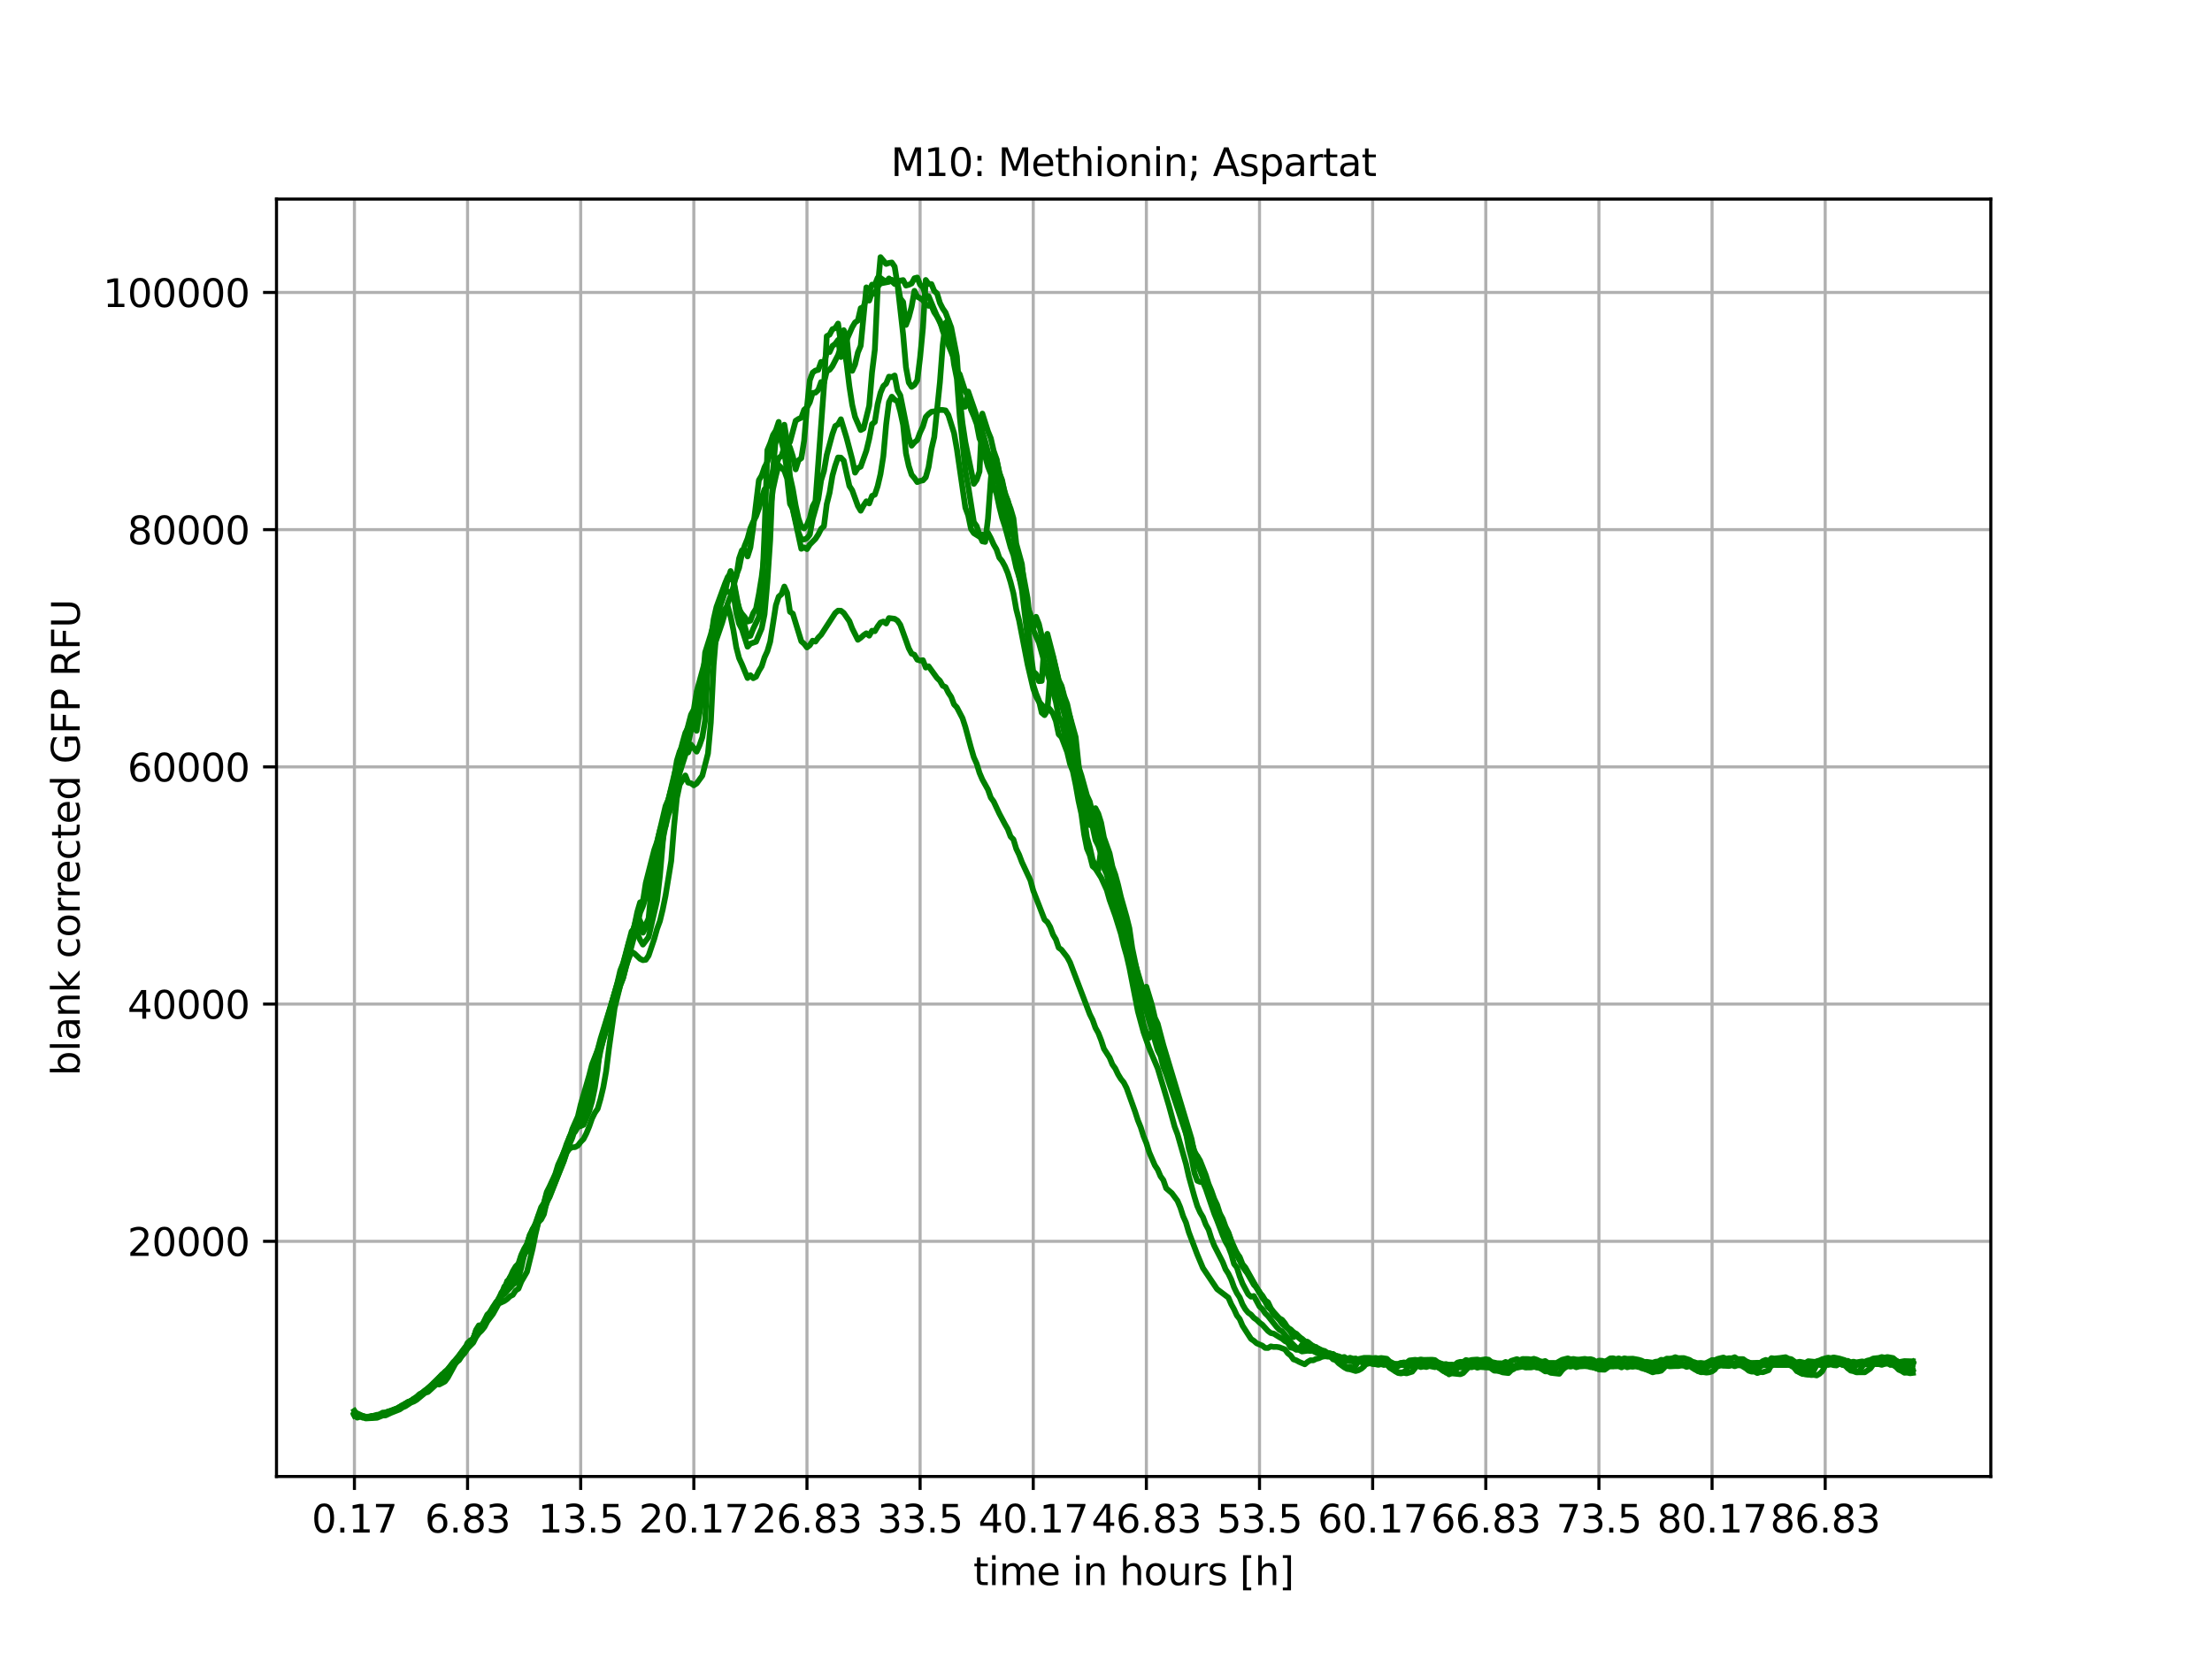 <?xml version="1.0" encoding="utf-8" standalone="no"?>
<!DOCTYPE svg PUBLIC "-//W3C//DTD SVG 1.1//EN"
  "http://www.w3.org/Graphics/SVG/1.1/DTD/svg11.dtd">
<svg xmlns:xlink="http://www.w3.org/1999/xlink" width="576pt" height="432pt" viewBox="0 0 576 432" xmlns="http://www.w3.org/2000/svg" version="1.1">
 <defs>
  <style type="text/css">*{stroke-linejoin: round; stroke-linecap: butt}</style>
 </defs>
 <g id="figure_1">
  <g id="patch_1">
   <path d="M 0 432 
L 576 432 
L 576 0 
L 0 0 
z
" style="fill: #ffffff"/>
  </g>
  <g id="axes_1">
   <g id="patch_2">
    <path d="M 72 384.48 
L 518.4 384.48 
L 518.4 51.84 
L 72 51.84 
z
" style="fill: #ffffff"/>
   </g>
   <g id="matplotlib.axis_1">
    <g id="xtick_1">
     <g id="line2d_1">
      <path d="M 92.291 384.48 
L 92.291 51.84 
" clip-path="url(#p8d635e3dee)" style="fill: none; stroke: #b0b0b0; stroke-width: 0.8; stroke-linecap: square"/>
     </g>
     <g id="line2d_2">
      <defs>
       <path id="mccb984c30f" d="M 0 0 
L 0 3.5 
" style="stroke: #000000; stroke-width: 0.8"/>
      </defs>
      <g>
       <use xlink:href="#mccb984c30f" x="92.291" y="384.48" style="stroke: #000000; stroke-width: 0.8"/>
      </g>
     </g>
     <g id="text_1">
      <!-- 0.17 -->
      <g transform="translate(81.158 399.078) scale(0.1 -0.1)">
       <defs>
        <path id="DejaVuSans-30" d="M 2034 4250 
Q 1547 4250 1301 3770 
Q 1056 3291 1056 2328 
Q 1056 1369 1301 889 
Q 1547 409 2034 409 
Q 2525 409 2770 889 
Q 3016 1369 3016 2328 
Q 3016 3291 2770 3770 
Q 2525 4250 2034 4250 
z
M 2034 4750 
Q 2819 4750 3233 4129 
Q 3647 3509 3647 2328 
Q 3647 1150 3233 529 
Q 2819 -91 2034 -91 
Q 1250 -91 836 529 
Q 422 1150 422 2328 
Q 422 3509 836 4129 
Q 1250 4750 2034 4750 
z
" transform="scale(0.016)"/>
        <path id="DejaVuSans-2e" d="M 684 794 
L 1344 794 
L 1344 0 
L 684 0 
L 684 794 
z
" transform="scale(0.016)"/>
        <path id="DejaVuSans-31" d="M 794 531 
L 1825 531 
L 1825 4091 
L 703 3866 
L 703 4441 
L 1819 4666 
L 2450 4666 
L 2450 531 
L 3481 531 
L 3481 0 
L 794 0 
L 794 531 
z
" transform="scale(0.016)"/>
        <path id="DejaVuSans-37" d="M 525 4666 
L 3525 4666 
L 3525 4397 
L 1831 0 
L 1172 0 
L 2766 4134 
L 525 4134 
L 525 4666 
z
" transform="scale(0.016)"/>
       </defs>
       <use xlink:href="#DejaVuSans-30"/>
       <use xlink:href="#DejaVuSans-2e" x="63.623"/>
       <use xlink:href="#DejaVuSans-31" x="95.41"/>
       <use xlink:href="#DejaVuSans-37" x="159.033"/>
      </g>
     </g>
    </g>
    <g id="xtick_2">
     <g id="line2d_3">
      <path d="M 121.751 384.48 
L 121.751 51.84 
" clip-path="url(#p8d635e3dee)" style="fill: none; stroke: #b0b0b0; stroke-width: 0.8; stroke-linecap: square"/>
     </g>
     <g id="line2d_4">
      <g>
       <use xlink:href="#mccb984c30f" x="121.751" y="384.48" style="stroke: #000000; stroke-width: 0.8"/>
      </g>
     </g>
     <g id="text_2">
      <!-- 6.83 -->
      <g transform="translate(110.619 399.078) scale(0.1 -0.1)">
       <defs>
        <path id="DejaVuSans-36" d="M 2113 2584 
Q 1688 2584 1439 2293 
Q 1191 2003 1191 1497 
Q 1191 994 1439 701 
Q 1688 409 2113 409 
Q 2538 409 2786 701 
Q 3034 994 3034 1497 
Q 3034 2003 2786 2293 
Q 2538 2584 2113 2584 
z
M 3366 4563 
L 3366 3988 
Q 3128 4100 2886 4159 
Q 2644 4219 2406 4219 
Q 1781 4219 1451 3797 
Q 1122 3375 1075 2522 
Q 1259 2794 1537 2939 
Q 1816 3084 2150 3084 
Q 2853 3084 3261 2657 
Q 3669 2231 3669 1497 
Q 3669 778 3244 343 
Q 2819 -91 2113 -91 
Q 1303 -91 875 529 
Q 447 1150 447 2328 
Q 447 3434 972 4092 
Q 1497 4750 2381 4750 
Q 2619 4750 2861 4703 
Q 3103 4656 3366 4563 
z
" transform="scale(0.016)"/>
        <path id="DejaVuSans-38" d="M 2034 2216 
Q 1584 2216 1326 1975 
Q 1069 1734 1069 1313 
Q 1069 891 1326 650 
Q 1584 409 2034 409 
Q 2484 409 2743 651 
Q 3003 894 3003 1313 
Q 3003 1734 2745 1975 
Q 2488 2216 2034 2216 
z
M 1403 2484 
Q 997 2584 770 2862 
Q 544 3141 544 3541 
Q 544 4100 942 4425 
Q 1341 4750 2034 4750 
Q 2731 4750 3128 4425 
Q 3525 4100 3525 3541 
Q 3525 3141 3298 2862 
Q 3072 2584 2669 2484 
Q 3125 2378 3379 2068 
Q 3634 1759 3634 1313 
Q 3634 634 3220 271 
Q 2806 -91 2034 -91 
Q 1263 -91 848 271 
Q 434 634 434 1313 
Q 434 1759 690 2068 
Q 947 2378 1403 2484 
z
M 1172 3481 
Q 1172 3119 1398 2916 
Q 1625 2713 2034 2713 
Q 2441 2713 2670 2916 
Q 2900 3119 2900 3481 
Q 2900 3844 2670 4047 
Q 2441 4250 2034 4250 
Q 1625 4250 1398 4047 
Q 1172 3844 1172 3481 
z
" transform="scale(0.016)"/>
        <path id="DejaVuSans-33" d="M 2597 2516 
Q 3050 2419 3304 2112 
Q 3559 1806 3559 1356 
Q 3559 666 3084 287 
Q 2609 -91 1734 -91 
Q 1441 -91 1130 -33 
Q 819 25 488 141 
L 488 750 
Q 750 597 1062 519 
Q 1375 441 1716 441 
Q 2309 441 2620 675 
Q 2931 909 2931 1356 
Q 2931 1769 2642 2001 
Q 2353 2234 1838 2234 
L 1294 2234 
L 1294 2753 
L 1863 2753 
Q 2328 2753 2575 2939 
Q 2822 3125 2822 3475 
Q 2822 3834 2567 4026 
Q 2313 4219 1838 4219 
Q 1578 4219 1281 4162 
Q 984 4106 628 3988 
L 628 4550 
Q 988 4650 1302 4700 
Q 1616 4750 1894 4750 
Q 2613 4750 3031 4423 
Q 3450 4097 3450 3541 
Q 3450 3153 3228 2886 
Q 3006 2619 2597 2516 
z
" transform="scale(0.016)"/>
       </defs>
       <use xlink:href="#DejaVuSans-36"/>
       <use xlink:href="#DejaVuSans-2e" x="63.623"/>
       <use xlink:href="#DejaVuSans-38" x="95.41"/>
       <use xlink:href="#DejaVuSans-33" x="159.033"/>
      </g>
     </g>
    </g>
    <g id="xtick_3">
     <g id="line2d_5">
      <path d="M 151.212 384.48 
L 151.212 51.84 
" clip-path="url(#p8d635e3dee)" style="fill: none; stroke: #b0b0b0; stroke-width: 0.8; stroke-linecap: square"/>
     </g>
     <g id="line2d_6">
      <g>
       <use xlink:href="#mccb984c30f" x="151.212" y="384.48" style="stroke: #000000; stroke-width: 0.8"/>
      </g>
     </g>
     <g id="text_3">
      <!-- 13.5 -->
      <g transform="translate(140.079 399.078) scale(0.1 -0.1)">
       <defs>
        <path id="DejaVuSans-35" d="M 691 4666 
L 3169 4666 
L 3169 4134 
L 1269 4134 
L 1269 2991 
Q 1406 3038 1543 3061 
Q 1681 3084 1819 3084 
Q 2600 3084 3056 2656 
Q 3513 2228 3513 1497 
Q 3513 744 3044 326 
Q 2575 -91 1722 -91 
Q 1428 -91 1123 -41 
Q 819 9 494 109 
L 494 744 
Q 775 591 1075 516 
Q 1375 441 1709 441 
Q 2250 441 2565 725 
Q 2881 1009 2881 1497 
Q 2881 1984 2565 2268 
Q 2250 2553 1709 2553 
Q 1456 2553 1204 2497 
Q 953 2441 691 2322 
L 691 4666 
z
" transform="scale(0.016)"/>
       </defs>
       <use xlink:href="#DejaVuSans-31"/>
       <use xlink:href="#DejaVuSans-33" x="63.623"/>
       <use xlink:href="#DejaVuSans-2e" x="127.246"/>
       <use xlink:href="#DejaVuSans-35" x="159.033"/>
      </g>
     </g>
    </g>
    <g id="xtick_4">
     <g id="line2d_7">
      <path d="M 180.672 384.48 
L 180.672 51.84 
" clip-path="url(#p8d635e3dee)" style="fill: none; stroke: #b0b0b0; stroke-width: 0.8; stroke-linecap: square"/>
     </g>
     <g id="line2d_8">
      <g>
       <use xlink:href="#mccb984c30f" x="180.672" y="384.48" style="stroke: #000000; stroke-width: 0.8"/>
      </g>
     </g>
     <g id="text_4">
      <!-- 20.17 -->
      <g transform="translate(166.358 399.078) scale(0.1 -0.1)">
       <defs>
        <path id="DejaVuSans-32" d="M 1228 531 
L 3431 531 
L 3431 0 
L 469 0 
L 469 531 
Q 828 903 1448 1529 
Q 2069 2156 2228 2338 
Q 2531 2678 2651 2914 
Q 2772 3150 2772 3378 
Q 2772 3750 2511 3984 
Q 2250 4219 1831 4219 
Q 1534 4219 1204 4116 
Q 875 4013 500 3803 
L 500 4441 
Q 881 4594 1212 4672 
Q 1544 4750 1819 4750 
Q 2544 4750 2975 4387 
Q 3406 4025 3406 3419 
Q 3406 3131 3298 2873 
Q 3191 2616 2906 2266 
Q 2828 2175 2409 1742 
Q 1991 1309 1228 531 
z
" transform="scale(0.016)"/>
       </defs>
       <use xlink:href="#DejaVuSans-32"/>
       <use xlink:href="#DejaVuSans-30" x="63.623"/>
       <use xlink:href="#DejaVuSans-2e" x="127.246"/>
       <use xlink:href="#DejaVuSans-31" x="159.033"/>
       <use xlink:href="#DejaVuSans-37" x="222.656"/>
      </g>
     </g>
    </g>
    <g id="xtick_5">
     <g id="line2d_9">
      <path d="M 210.133 384.48 
L 210.133 51.84 
" clip-path="url(#p8d635e3dee)" style="fill: none; stroke: #b0b0b0; stroke-width: 0.8; stroke-linecap: square"/>
     </g>
     <g id="line2d_10">
      <g>
       <use xlink:href="#mccb984c30f" x="210.133" y="384.48" style="stroke: #000000; stroke-width: 0.8"/>
      </g>
     </g>
     <g id="text_5">
      <!-- 26.83 -->
      <g transform="translate(195.819 399.078) scale(0.1 -0.1)">
       <use xlink:href="#DejaVuSans-32"/>
       <use xlink:href="#DejaVuSans-36" x="63.623"/>
       <use xlink:href="#DejaVuSans-2e" x="127.246"/>
       <use xlink:href="#DejaVuSans-38" x="159.033"/>
       <use xlink:href="#DejaVuSans-33" x="222.656"/>
      </g>
     </g>
    </g>
    <g id="xtick_6">
     <g id="line2d_11">
      <path d="M 239.593 384.48 
L 239.593 51.84 
" clip-path="url(#p8d635e3dee)" style="fill: none; stroke: #b0b0b0; stroke-width: 0.8; stroke-linecap: square"/>
     </g>
     <g id="line2d_12">
      <g>
       <use xlink:href="#mccb984c30f" x="239.593" y="384.48" style="stroke: #000000; stroke-width: 0.8"/>
      </g>
     </g>
     <g id="text_6">
      <!-- 33.5 -->
      <g transform="translate(228.461 399.078) scale(0.1 -0.1)">
       <use xlink:href="#DejaVuSans-33"/>
       <use xlink:href="#DejaVuSans-33" x="63.623"/>
       <use xlink:href="#DejaVuSans-2e" x="127.246"/>
       <use xlink:href="#DejaVuSans-35" x="159.033"/>
      </g>
     </g>
    </g>
    <g id="xtick_7">
     <g id="line2d_13">
      <path d="M 269.054 384.48 
L 269.054 51.84 
" clip-path="url(#p8d635e3dee)" style="fill: none; stroke: #b0b0b0; stroke-width: 0.8; stroke-linecap: square"/>
     </g>
     <g id="line2d_14">
      <g>
       <use xlink:href="#mccb984c30f" x="269.054" y="384.48" style="stroke: #000000; stroke-width: 0.8"/>
      </g>
     </g>
     <g id="text_7">
      <!-- 40.17 -->
      <g transform="translate(254.74 399.078) scale(0.1 -0.1)">
       <defs>
        <path id="DejaVuSans-34" d="M 2419 4116 
L 825 1625 
L 2419 1625 
L 2419 4116 
z
M 2253 4666 
L 3047 4666 
L 3047 1625 
L 3713 1625 
L 3713 1100 
L 3047 1100 
L 3047 0 
L 2419 0 
L 2419 1100 
L 313 1100 
L 313 1709 
L 2253 4666 
z
" transform="scale(0.016)"/>
       </defs>
       <use xlink:href="#DejaVuSans-34"/>
       <use xlink:href="#DejaVuSans-30" x="63.623"/>
       <use xlink:href="#DejaVuSans-2e" x="127.246"/>
       <use xlink:href="#DejaVuSans-31" x="159.033"/>
       <use xlink:href="#DejaVuSans-37" x="222.656"/>
      </g>
     </g>
    </g>
    <g id="xtick_8">
     <g id="line2d_15">
      <path d="M 298.514 384.48 
L 298.514 51.84 
" clip-path="url(#p8d635e3dee)" style="fill: none; stroke: #b0b0b0; stroke-width: 0.8; stroke-linecap: square"/>
     </g>
     <g id="line2d_16">
      <g>
       <use xlink:href="#mccb984c30f" x="298.514" y="384.48" style="stroke: #000000; stroke-width: 0.8"/>
      </g>
     </g>
     <g id="text_8">
      <!-- 46.83 -->
      <g transform="translate(284.2 399.078) scale(0.1 -0.1)">
       <use xlink:href="#DejaVuSans-34"/>
       <use xlink:href="#DejaVuSans-36" x="63.623"/>
       <use xlink:href="#DejaVuSans-2e" x="127.246"/>
       <use xlink:href="#DejaVuSans-38" x="159.033"/>
       <use xlink:href="#DejaVuSans-33" x="222.656"/>
      </g>
     </g>
    </g>
    <g id="xtick_9">
     <g id="line2d_17">
      <path d="M 327.975 384.48 
L 327.975 51.84 
" clip-path="url(#p8d635e3dee)" style="fill: none; stroke: #b0b0b0; stroke-width: 0.8; stroke-linecap: square"/>
     </g>
     <g id="line2d_18">
      <g>
       <use xlink:href="#mccb984c30f" x="327.975" y="384.48" style="stroke: #000000; stroke-width: 0.8"/>
      </g>
     </g>
     <g id="text_9">
      <!-- 53.5 -->
      <g transform="translate(316.842 399.078) scale(0.1 -0.1)">
       <use xlink:href="#DejaVuSans-35"/>
       <use xlink:href="#DejaVuSans-33" x="63.623"/>
       <use xlink:href="#DejaVuSans-2e" x="127.246"/>
       <use xlink:href="#DejaVuSans-35" x="159.033"/>
      </g>
     </g>
    </g>
    <g id="xtick_10">
     <g id="line2d_19">
      <path d="M 357.435 384.48 
L 357.435 51.84 
" clip-path="url(#p8d635e3dee)" style="fill: none; stroke: #b0b0b0; stroke-width: 0.8; stroke-linecap: square"/>
     </g>
     <g id="line2d_20">
      <g>
       <use xlink:href="#mccb984c30f" x="357.435" y="384.48" style="stroke: #000000; stroke-width: 0.8"/>
      </g>
     </g>
     <g id="text_10">
      <!-- 60.17 -->
      <g transform="translate(343.121 399.078) scale(0.1 -0.1)">
       <use xlink:href="#DejaVuSans-36"/>
       <use xlink:href="#DejaVuSans-30" x="63.623"/>
       <use xlink:href="#DejaVuSans-2e" x="127.246"/>
       <use xlink:href="#DejaVuSans-31" x="159.033"/>
       <use xlink:href="#DejaVuSans-37" x="222.656"/>
      </g>
     </g>
    </g>
    <g id="xtick_11">
     <g id="line2d_21">
      <path d="M 386.896 384.48 
L 386.896 51.84 
" clip-path="url(#p8d635e3dee)" style="fill: none; stroke: #b0b0b0; stroke-width: 0.8; stroke-linecap: square"/>
     </g>
     <g id="line2d_22">
      <g>
       <use xlink:href="#mccb984c30f" x="386.896" y="384.48" style="stroke: #000000; stroke-width: 0.8"/>
      </g>
     </g>
     <g id="text_11">
      <!-- 66.83 -->
      <g transform="translate(372.582 399.078) scale(0.1 -0.1)">
       <use xlink:href="#DejaVuSans-36"/>
       <use xlink:href="#DejaVuSans-36" x="63.623"/>
       <use xlink:href="#DejaVuSans-2e" x="127.246"/>
       <use xlink:href="#DejaVuSans-38" x="159.033"/>
       <use xlink:href="#DejaVuSans-33" x="222.656"/>
      </g>
     </g>
    </g>
    <g id="xtick_12">
     <g id="line2d_23">
      <path d="M 416.356 384.48 
L 416.356 51.84 
" clip-path="url(#p8d635e3dee)" style="fill: none; stroke: #b0b0b0; stroke-width: 0.8; stroke-linecap: square"/>
     </g>
     <g id="line2d_24">
      <g>
       <use xlink:href="#mccb984c30f" x="416.356" y="384.48" style="stroke: #000000; stroke-width: 0.8"/>
      </g>
     </g>
     <g id="text_12">
      <!-- 73.5 -->
      <g transform="translate(405.223 399.078) scale(0.1 -0.1)">
       <use xlink:href="#DejaVuSans-37"/>
       <use xlink:href="#DejaVuSans-33" x="63.623"/>
       <use xlink:href="#DejaVuSans-2e" x="127.246"/>
       <use xlink:href="#DejaVuSans-35" x="159.033"/>
      </g>
     </g>
    </g>
    <g id="xtick_13">
     <g id="line2d_25">
      <path d="M 445.817 384.48 
L 445.817 51.84 
" clip-path="url(#p8d635e3dee)" style="fill: none; stroke: #b0b0b0; stroke-width: 0.8; stroke-linecap: square"/>
     </g>
     <g id="line2d_26">
      <g>
       <use xlink:href="#mccb984c30f" x="445.817" y="384.48" style="stroke: #000000; stroke-width: 0.8"/>
      </g>
     </g>
     <g id="text_13">
      <!-- 80.17 -->
      <g transform="translate(431.503 399.078) scale(0.1 -0.1)">
       <use xlink:href="#DejaVuSans-38"/>
       <use xlink:href="#DejaVuSans-30" x="63.623"/>
       <use xlink:href="#DejaVuSans-2e" x="127.246"/>
       <use xlink:href="#DejaVuSans-31" x="159.033"/>
       <use xlink:href="#DejaVuSans-37" x="222.656"/>
      </g>
     </g>
    </g>
    <g id="xtick_14">
     <g id="line2d_27">
      <path d="M 475.277 384.48 
L 475.277 51.84 
" clip-path="url(#p8d635e3dee)" style="fill: none; stroke: #b0b0b0; stroke-width: 0.8; stroke-linecap: square"/>
     </g>
     <g id="line2d_28">
      <g>
       <use xlink:href="#mccb984c30f" x="475.277" y="384.48" style="stroke: #000000; stroke-width: 0.8"/>
      </g>
     </g>
     <g id="text_14">
      <!-- 86.83 -->
      <g transform="translate(460.963 399.078) scale(0.1 -0.1)">
       <use xlink:href="#DejaVuSans-38"/>
       <use xlink:href="#DejaVuSans-36" x="63.623"/>
       <use xlink:href="#DejaVuSans-2e" x="127.246"/>
       <use xlink:href="#DejaVuSans-38" x="159.033"/>
       <use xlink:href="#DejaVuSans-33" x="222.656"/>
      </g>
     </g>
    </g>
    <g id="text_15">
     <!-- time in hours [h] -->
     <g transform="translate(253.452 412.757) scale(0.1 -0.1)">
      <defs>
       <path id="DejaVuSans-74" d="M 1172 4494 
L 1172 3500 
L 2356 3500 
L 2356 3053 
L 1172 3053 
L 1172 1153 
Q 1172 725 1289 603 
Q 1406 481 1766 481 
L 2356 481 
L 2356 0 
L 1766 0 
Q 1100 0 847 248 
Q 594 497 594 1153 
L 594 3053 
L 172 3053 
L 172 3500 
L 594 3500 
L 594 4494 
L 1172 4494 
z
" transform="scale(0.016)"/>
       <path id="DejaVuSans-69" d="M 603 3500 
L 1178 3500 
L 1178 0 
L 603 0 
L 603 3500 
z
M 603 4863 
L 1178 4863 
L 1178 4134 
L 603 4134 
L 603 4863 
z
" transform="scale(0.016)"/>
       <path id="DejaVuSans-6d" d="M 3328 2828 
Q 3544 3216 3844 3400 
Q 4144 3584 4550 3584 
Q 5097 3584 5394 3201 
Q 5691 2819 5691 2113 
L 5691 0 
L 5113 0 
L 5113 2094 
Q 5113 2597 4934 2840 
Q 4756 3084 4391 3084 
Q 3944 3084 3684 2787 
Q 3425 2491 3425 1978 
L 3425 0 
L 2847 0 
L 2847 2094 
Q 2847 2600 2669 2842 
Q 2491 3084 2119 3084 
Q 1678 3084 1418 2786 
Q 1159 2488 1159 1978 
L 1159 0 
L 581 0 
L 581 3500 
L 1159 3500 
L 1159 2956 
Q 1356 3278 1631 3431 
Q 1906 3584 2284 3584 
Q 2666 3584 2933 3390 
Q 3200 3197 3328 2828 
z
" transform="scale(0.016)"/>
       <path id="DejaVuSans-65" d="M 3597 1894 
L 3597 1613 
L 953 1613 
Q 991 1019 1311 708 
Q 1631 397 2203 397 
Q 2534 397 2845 478 
Q 3156 559 3463 722 
L 3463 178 
Q 3153 47 2828 -22 
Q 2503 -91 2169 -91 
Q 1331 -91 842 396 
Q 353 884 353 1716 
Q 353 2575 817 3079 
Q 1281 3584 2069 3584 
Q 2775 3584 3186 3129 
Q 3597 2675 3597 1894 
z
M 3022 2063 
Q 3016 2534 2758 2815 
Q 2500 3097 2075 3097 
Q 1594 3097 1305 2825 
Q 1016 2553 972 2059 
L 3022 2063 
z
" transform="scale(0.016)"/>
       <path id="DejaVuSans-20" transform="scale(0.016)"/>
       <path id="DejaVuSans-6e" d="M 3513 2113 
L 3513 0 
L 2938 0 
L 2938 2094 
Q 2938 2591 2744 2837 
Q 2550 3084 2163 3084 
Q 1697 3084 1428 2787 
Q 1159 2491 1159 1978 
L 1159 0 
L 581 0 
L 581 3500 
L 1159 3500 
L 1159 2956 
Q 1366 3272 1645 3428 
Q 1925 3584 2291 3584 
Q 2894 3584 3203 3211 
Q 3513 2838 3513 2113 
z
" transform="scale(0.016)"/>
       <path id="DejaVuSans-68" d="M 3513 2113 
L 3513 0 
L 2938 0 
L 2938 2094 
Q 2938 2591 2744 2837 
Q 2550 3084 2163 3084 
Q 1697 3084 1428 2787 
Q 1159 2491 1159 1978 
L 1159 0 
L 581 0 
L 581 4863 
L 1159 4863 
L 1159 2956 
Q 1366 3272 1645 3428 
Q 1925 3584 2291 3584 
Q 2894 3584 3203 3211 
Q 3513 2838 3513 2113 
z
" transform="scale(0.016)"/>
       <path id="DejaVuSans-6f" d="M 1959 3097 
Q 1497 3097 1228 2736 
Q 959 2375 959 1747 
Q 959 1119 1226 758 
Q 1494 397 1959 397 
Q 2419 397 2687 759 
Q 2956 1122 2956 1747 
Q 2956 2369 2687 2733 
Q 2419 3097 1959 3097 
z
M 1959 3584 
Q 2709 3584 3137 3096 
Q 3566 2609 3566 1747 
Q 3566 888 3137 398 
Q 2709 -91 1959 -91 
Q 1206 -91 779 398 
Q 353 888 353 1747 
Q 353 2609 779 3096 
Q 1206 3584 1959 3584 
z
" transform="scale(0.016)"/>
       <path id="DejaVuSans-75" d="M 544 1381 
L 544 3500 
L 1119 3500 
L 1119 1403 
Q 1119 906 1312 657 
Q 1506 409 1894 409 
Q 2359 409 2629 706 
Q 2900 1003 2900 1516 
L 2900 3500 
L 3475 3500 
L 3475 0 
L 2900 0 
L 2900 538 
Q 2691 219 2414 64 
Q 2138 -91 1772 -91 
Q 1169 -91 856 284 
Q 544 659 544 1381 
z
M 1991 3584 
L 1991 3584 
z
" transform="scale(0.016)"/>
       <path id="DejaVuSans-72" d="M 2631 2963 
Q 2534 3019 2420 3045 
Q 2306 3072 2169 3072 
Q 1681 3072 1420 2755 
Q 1159 2438 1159 1844 
L 1159 0 
L 581 0 
L 581 3500 
L 1159 3500 
L 1159 2956 
Q 1341 3275 1631 3429 
Q 1922 3584 2338 3584 
Q 2397 3584 2469 3576 
Q 2541 3569 2628 3553 
L 2631 2963 
z
" transform="scale(0.016)"/>
       <path id="DejaVuSans-73" d="M 2834 3397 
L 2834 2853 
Q 2591 2978 2328 3040 
Q 2066 3103 1784 3103 
Q 1356 3103 1142 2972 
Q 928 2841 928 2578 
Q 928 2378 1081 2264 
Q 1234 2150 1697 2047 
L 1894 2003 
Q 2506 1872 2764 1633 
Q 3022 1394 3022 966 
Q 3022 478 2636 193 
Q 2250 -91 1575 -91 
Q 1294 -91 989 -36 
Q 684 19 347 128 
L 347 722 
Q 666 556 975 473 
Q 1284 391 1588 391 
Q 1994 391 2212 530 
Q 2431 669 2431 922 
Q 2431 1156 2273 1281 
Q 2116 1406 1581 1522 
L 1381 1569 
Q 847 1681 609 1914 
Q 372 2147 372 2553 
Q 372 3047 722 3315 
Q 1072 3584 1716 3584 
Q 2034 3584 2315 3537 
Q 2597 3491 2834 3397 
z
" transform="scale(0.016)"/>
       <path id="DejaVuSans-5b" d="M 550 4863 
L 1875 4863 
L 1875 4416 
L 1125 4416 
L 1125 -397 
L 1875 -397 
L 1875 -844 
L 550 -844 
L 550 4863 
z
" transform="scale(0.016)"/>
       <path id="DejaVuSans-5d" d="M 1947 4863 
L 1947 -844 
L 622 -844 
L 622 -397 
L 1369 -397 
L 1369 4416 
L 622 4416 
L 622 4863 
L 1947 4863 
z
" transform="scale(0.016)"/>
      </defs>
      <use xlink:href="#DejaVuSans-74"/>
      <use xlink:href="#DejaVuSans-69" x="39.209"/>
      <use xlink:href="#DejaVuSans-6d" x="66.992"/>
      <use xlink:href="#DejaVuSans-65" x="164.404"/>
      <use xlink:href="#DejaVuSans-20" x="225.928"/>
      <use xlink:href="#DejaVuSans-69" x="257.715"/>
      <use xlink:href="#DejaVuSans-6e" x="285.498"/>
      <use xlink:href="#DejaVuSans-20" x="348.877"/>
      <use xlink:href="#DejaVuSans-68" x="380.664"/>
      <use xlink:href="#DejaVuSans-6f" x="444.043"/>
      <use xlink:href="#DejaVuSans-75" x="505.225"/>
      <use xlink:href="#DejaVuSans-72" x="568.604"/>
      <use xlink:href="#DejaVuSans-73" x="609.717"/>
      <use xlink:href="#DejaVuSans-20" x="661.816"/>
      <use xlink:href="#DejaVuSans-5b" x="693.604"/>
      <use xlink:href="#DejaVuSans-68" x="732.617"/>
      <use xlink:href="#DejaVuSans-5d" x="795.996"/>
     </g>
    </g>
   </g>
   <g id="matplotlib.axis_2">
    <g id="ytick_1">
     <g id="line2d_29">
      <path d="M 72 323.235 
L 518.4 323.235 
" clip-path="url(#p8d635e3dee)" style="fill: none; stroke: #b0b0b0; stroke-width: 0.8; stroke-linecap: square"/>
     </g>
     <g id="line2d_30">
      <defs>
       <path id="m2c41e278ee" d="M 0 0 
L -3.5 0 
" style="stroke: #000000; stroke-width: 0.8"/>
      </defs>
      <g>
       <use xlink:href="#m2c41e278ee" x="72" y="323.235" style="stroke: #000000; stroke-width: 0.8"/>
      </g>
     </g>
     <g id="text_16">
      <!-- 20000 -->
      <g transform="translate(33.188 327.034) scale(0.1 -0.1)">
       <use xlink:href="#DejaVuSans-32"/>
       <use xlink:href="#DejaVuSans-30" x="63.623"/>
       <use xlink:href="#DejaVuSans-30" x="127.246"/>
       <use xlink:href="#DejaVuSans-30" x="190.869"/>
       <use xlink:href="#DejaVuSans-30" x="254.492"/>
      </g>
     </g>
    </g>
    <g id="ytick_2">
     <g id="line2d_31">
      <path d="M 72 261.464 
L 518.4 261.464 
" clip-path="url(#p8d635e3dee)" style="fill: none; stroke: #b0b0b0; stroke-width: 0.8; stroke-linecap: square"/>
     </g>
     <g id="line2d_32">
      <g>
       <use xlink:href="#m2c41e278ee" x="72" y="261.464" style="stroke: #000000; stroke-width: 0.8"/>
      </g>
     </g>
     <g id="text_17">
      <!-- 40000 -->
      <g transform="translate(33.188 265.263) scale(0.1 -0.1)">
       <use xlink:href="#DejaVuSans-34"/>
       <use xlink:href="#DejaVuSans-30" x="63.623"/>
       <use xlink:href="#DejaVuSans-30" x="127.246"/>
       <use xlink:href="#DejaVuSans-30" x="190.869"/>
       <use xlink:href="#DejaVuSans-30" x="254.492"/>
      </g>
     </g>
    </g>
    <g id="ytick_3">
     <g id="line2d_33">
      <path d="M 72 199.693 
L 518.4 199.693 
" clip-path="url(#p8d635e3dee)" style="fill: none; stroke: #b0b0b0; stroke-width: 0.8; stroke-linecap: square"/>
     </g>
     <g id="line2d_34">
      <g>
       <use xlink:href="#m2c41e278ee" x="72" y="199.693" style="stroke: #000000; stroke-width: 0.8"/>
      </g>
     </g>
     <g id="text_18">
      <!-- 60000 -->
      <g transform="translate(33.188 203.492) scale(0.1 -0.1)">
       <use xlink:href="#DejaVuSans-36"/>
       <use xlink:href="#DejaVuSans-30" x="63.623"/>
       <use xlink:href="#DejaVuSans-30" x="127.246"/>
       <use xlink:href="#DejaVuSans-30" x="190.869"/>
       <use xlink:href="#DejaVuSans-30" x="254.492"/>
      </g>
     </g>
    </g>
    <g id="ytick_4">
     <g id="line2d_35">
      <path d="M 72 137.922 
L 518.4 137.922 
" clip-path="url(#p8d635e3dee)" style="fill: none; stroke: #b0b0b0; stroke-width: 0.8; stroke-linecap: square"/>
     </g>
     <g id="line2d_36">
      <g>
       <use xlink:href="#m2c41e278ee" x="72" y="137.922" style="stroke: #000000; stroke-width: 0.8"/>
      </g>
     </g>
     <g id="text_19">
      <!-- 80000 -->
      <g transform="translate(33.188 141.721) scale(0.1 -0.1)">
       <use xlink:href="#DejaVuSans-38"/>
       <use xlink:href="#DejaVuSans-30" x="63.623"/>
       <use xlink:href="#DejaVuSans-30" x="127.246"/>
       <use xlink:href="#DejaVuSans-30" x="190.869"/>
       <use xlink:href="#DejaVuSans-30" x="254.492"/>
      </g>
     </g>
    </g>
    <g id="ytick_5">
     <g id="line2d_37">
      <path d="M 72 76.151 
L 518.4 76.151 
" clip-path="url(#p8d635e3dee)" style="fill: none; stroke: #b0b0b0; stroke-width: 0.8; stroke-linecap: square"/>
     </g>
     <g id="line2d_38">
      <g>
       <use xlink:href="#m2c41e278ee" x="72" y="76.151" style="stroke: #000000; stroke-width: 0.8"/>
      </g>
     </g>
     <g id="text_20">
      <!-- 100000 -->
      <g transform="translate(26.825 79.95) scale(0.1 -0.1)">
       <use xlink:href="#DejaVuSans-31"/>
       <use xlink:href="#DejaVuSans-30" x="63.623"/>
       <use xlink:href="#DejaVuSans-30" x="127.246"/>
       <use xlink:href="#DejaVuSans-30" x="190.869"/>
       <use xlink:href="#DejaVuSans-30" x="254.492"/>
       <use xlink:href="#DejaVuSans-30" x="318.115"/>
      </g>
     </g>
    </g>
    <g id="text_21">
     <!-- blank corrected GFP RFU -->
     <g transform="translate(20.745 280.149) rotate(-90) scale(0.1 -0.1)">
      <defs>
       <path id="DejaVuSans-62" d="M 3116 1747 
Q 3116 2381 2855 2742 
Q 2594 3103 2138 3103 
Q 1681 3103 1420 2742 
Q 1159 2381 1159 1747 
Q 1159 1113 1420 752 
Q 1681 391 2138 391 
Q 2594 391 2855 752 
Q 3116 1113 3116 1747 
z
M 1159 2969 
Q 1341 3281 1617 3432 
Q 1894 3584 2278 3584 
Q 2916 3584 3314 3078 
Q 3713 2572 3713 1747 
Q 3713 922 3314 415 
Q 2916 -91 2278 -91 
Q 1894 -91 1617 61 
Q 1341 213 1159 525 
L 1159 0 
L 581 0 
L 581 4863 
L 1159 4863 
L 1159 2969 
z
" transform="scale(0.016)"/>
       <path id="DejaVuSans-6c" d="M 603 4863 
L 1178 4863 
L 1178 0 
L 603 0 
L 603 4863 
z
" transform="scale(0.016)"/>
       <path id="DejaVuSans-61" d="M 2194 1759 
Q 1497 1759 1228 1600 
Q 959 1441 959 1056 
Q 959 750 1161 570 
Q 1363 391 1709 391 
Q 2188 391 2477 730 
Q 2766 1069 2766 1631 
L 2766 1759 
L 2194 1759 
z
M 3341 1997 
L 3341 0 
L 2766 0 
L 2766 531 
Q 2569 213 2275 61 
Q 1981 -91 1556 -91 
Q 1019 -91 701 211 
Q 384 513 384 1019 
Q 384 1609 779 1909 
Q 1175 2209 1959 2209 
L 2766 2209 
L 2766 2266 
Q 2766 2663 2505 2880 
Q 2244 3097 1772 3097 
Q 1472 3097 1187 3025 
Q 903 2953 641 2809 
L 641 3341 
Q 956 3463 1253 3523 
Q 1550 3584 1831 3584 
Q 2591 3584 2966 3190 
Q 3341 2797 3341 1997 
z
" transform="scale(0.016)"/>
       <path id="DejaVuSans-6b" d="M 581 4863 
L 1159 4863 
L 1159 1991 
L 2875 3500 
L 3609 3500 
L 1753 1863 
L 3688 0 
L 2938 0 
L 1159 1709 
L 1159 0 
L 581 0 
L 581 4863 
z
" transform="scale(0.016)"/>
       <path id="DejaVuSans-63" d="M 3122 3366 
L 3122 2828 
Q 2878 2963 2633 3030 
Q 2388 3097 2138 3097 
Q 1578 3097 1268 2742 
Q 959 2388 959 1747 
Q 959 1106 1268 751 
Q 1578 397 2138 397 
Q 2388 397 2633 464 
Q 2878 531 3122 666 
L 3122 134 
Q 2881 22 2623 -34 
Q 2366 -91 2075 -91 
Q 1284 -91 818 406 
Q 353 903 353 1747 
Q 353 2603 823 3093 
Q 1294 3584 2113 3584 
Q 2378 3584 2631 3529 
Q 2884 3475 3122 3366 
z
" transform="scale(0.016)"/>
       <path id="DejaVuSans-64" d="M 2906 2969 
L 2906 4863 
L 3481 4863 
L 3481 0 
L 2906 0 
L 2906 525 
Q 2725 213 2448 61 
Q 2172 -91 1784 -91 
Q 1150 -91 751 415 
Q 353 922 353 1747 
Q 353 2572 751 3078 
Q 1150 3584 1784 3584 
Q 2172 3584 2448 3432 
Q 2725 3281 2906 2969 
z
M 947 1747 
Q 947 1113 1208 752 
Q 1469 391 1925 391 
Q 2381 391 2643 752 
Q 2906 1113 2906 1747 
Q 2906 2381 2643 2742 
Q 2381 3103 1925 3103 
Q 1469 3103 1208 2742 
Q 947 2381 947 1747 
z
" transform="scale(0.016)"/>
       <path id="DejaVuSans-47" d="M 3809 666 
L 3809 1919 
L 2778 1919 
L 2778 2438 
L 4434 2438 
L 4434 434 
Q 4069 175 3628 42 
Q 3188 -91 2688 -91 
Q 1594 -91 976 548 
Q 359 1188 359 2328 
Q 359 3472 976 4111 
Q 1594 4750 2688 4750 
Q 3144 4750 3555 4637 
Q 3966 4525 4313 4306 
L 4313 3634 
Q 3963 3931 3569 4081 
Q 3175 4231 2741 4231 
Q 1884 4231 1454 3753 
Q 1025 3275 1025 2328 
Q 1025 1384 1454 906 
Q 1884 428 2741 428 
Q 3075 428 3337 486 
Q 3600 544 3809 666 
z
" transform="scale(0.016)"/>
       <path id="DejaVuSans-46" d="M 628 4666 
L 3309 4666 
L 3309 4134 
L 1259 4134 
L 1259 2759 
L 3109 2759 
L 3109 2228 
L 1259 2228 
L 1259 0 
L 628 0 
L 628 4666 
z
" transform="scale(0.016)"/>
       <path id="DejaVuSans-50" d="M 1259 4147 
L 1259 2394 
L 2053 2394 
Q 2494 2394 2734 2622 
Q 2975 2850 2975 3272 
Q 2975 3691 2734 3919 
Q 2494 4147 2053 4147 
L 1259 4147 
z
M 628 4666 
L 2053 4666 
Q 2838 4666 3239 4311 
Q 3641 3956 3641 3272 
Q 3641 2581 3239 2228 
Q 2838 1875 2053 1875 
L 1259 1875 
L 1259 0 
L 628 0 
L 628 4666 
z
" transform="scale(0.016)"/>
       <path id="DejaVuSans-52" d="M 2841 2188 
Q 3044 2119 3236 1894 
Q 3428 1669 3622 1275 
L 4263 0 
L 3584 0 
L 2988 1197 
Q 2756 1666 2539 1819 
Q 2322 1972 1947 1972 
L 1259 1972 
L 1259 0 
L 628 0 
L 628 4666 
L 2053 4666 
Q 2853 4666 3247 4331 
Q 3641 3997 3641 3322 
Q 3641 2881 3436 2590 
Q 3231 2300 2841 2188 
z
M 1259 4147 
L 1259 2491 
L 2053 2491 
Q 2509 2491 2742 2702 
Q 2975 2913 2975 3322 
Q 2975 3731 2742 3939 
Q 2509 4147 2053 4147 
L 1259 4147 
z
" transform="scale(0.016)"/>
       <path id="DejaVuSans-55" d="M 556 4666 
L 1191 4666 
L 1191 1831 
Q 1191 1081 1462 751 
Q 1734 422 2344 422 
Q 2950 422 3222 751 
Q 3494 1081 3494 1831 
L 3494 4666 
L 4128 4666 
L 4128 1753 
Q 4128 841 3676 375 
Q 3225 -91 2344 -91 
Q 1459 -91 1007 375 
Q 556 841 556 1753 
L 556 4666 
z
" transform="scale(0.016)"/>
      </defs>
      <use xlink:href="#DejaVuSans-62"/>
      <use xlink:href="#DejaVuSans-6c" x="63.477"/>
      <use xlink:href="#DejaVuSans-61" x="91.26"/>
      <use xlink:href="#DejaVuSans-6e" x="152.539"/>
      <use xlink:href="#DejaVuSans-6b" x="215.918"/>
      <use xlink:href="#DejaVuSans-20" x="273.828"/>
      <use xlink:href="#DejaVuSans-63" x="305.615"/>
      <use xlink:href="#DejaVuSans-6f" x="360.596"/>
      <use xlink:href="#DejaVuSans-72" x="421.777"/>
      <use xlink:href="#DejaVuSans-72" x="461.141"/>
      <use xlink:href="#DejaVuSans-65" x="500.004"/>
      <use xlink:href="#DejaVuSans-63" x="561.527"/>
      <use xlink:href="#DejaVuSans-74" x="616.508"/>
      <use xlink:href="#DejaVuSans-65" x="655.717"/>
      <use xlink:href="#DejaVuSans-64" x="717.24"/>
      <use xlink:href="#DejaVuSans-20" x="780.717"/>
      <use xlink:href="#DejaVuSans-47" x="812.504"/>
      <use xlink:href="#DejaVuSans-46" x="889.994"/>
      <use xlink:href="#DejaVuSans-50" x="947.514"/>
      <use xlink:href="#DejaVuSans-20" x="1007.816"/>
      <use xlink:href="#DejaVuSans-52" x="1039.604"/>
      <use xlink:href="#DejaVuSans-46" x="1109.086"/>
      <use xlink:href="#DejaVuSans-55" x="1166.605"/>
     </g>
    </g>
   </g>
   <g id="line2d_39">
    <path d="M 92.291 368.066 
L 93.027 368.887 
L 93.764 368.711 
L 94.5 368.881 
L 95.237 369.233 
L 95.973 369.11 
L 96.71 369.224 
L 100.393 368.171 
L 101.866 367.281 
L 104.812 366.247 
L 105.548 365.468 
L 106.285 365.212 
L 111.44 362.093 
L 112.177 361.2 
L 112.913 360.678 
L 113.65 359.952 
L 114.386 359.47 
L 115.123 358.674 
L 115.859 358.343 
L 116.596 357.179 
L 118.069 355.492 
L 118.805 354.822 
L 119.542 353.726 
L 120.278 353.037 
L 122.488 349.942 
L 123.224 349.013 
L 123.961 347.088 
L 124.697 346.146 
L 125.434 345.804 
L 126.17 345.065 
L 126.907 343.231 
L 129.117 340.111 
L 129.853 338.7 
L 130.59 337.588 
L 131.326 336.754 
L 132.063 335.652 
L 133.536 334.07 
L 134.272 332.075 
L 135.009 330.883 
L 136.482 326.96 
L 137.955 323.112 
L 138.691 320.166 
L 139.428 318.621 
L 140.901 314.378 
L 141.637 313.278 
L 142.374 310.396 
L 143.11 308.951 
L 144.583 305.754 
L 145.32 303.342 
L 146.793 300.115 
L 147.529 297.9 
L 148.266 296.171 
L 149.739 293.236 
L 150.475 292.643 
L 151.948 289.425 
L 152.685 287.662 
L 154.158 282.325 
L 154.894 279.372 
L 155.631 277.346 
L 156.367 273.661 
L 157.84 267.543 
L 159.314 261.097 
L 160.787 255.831 
L 161.523 252.671 
L 162.26 250.849 
L 164.469 242.519 
L 165.942 241.164 
L 166.679 241.815 
L 167.415 242.871 
L 168.152 241.568 
L 168.888 239.774 
L 171.098 226.777 
L 171.834 224.248 
L 172.571 218.747 
L 173.307 214.994 
L 174.044 210.658 
L 174.78 207.004 
L 176.253 198.078 
L 176.99 195.666 
L 177.726 194.304 
L 178.463 191.404 
L 179.199 192.062 
L 179.936 188.389 
L 180.672 188.606 
L 181.409 187.617 
L 182.145 185.375 
L 182.882 181.817 
L 184.355 172.125 
L 185.828 161.266 
L 186.564 158.057 
L 188.774 152.003 
L 189.511 150.221 
L 190.247 149.631 
L 190.984 150.993 
L 192.457 158.721 
L 193.193 159.82 
L 193.93 160.694 
L 194.666 161.856 
L 195.403 161.621 
L 196.139 159.663 
L 196.876 158.486 
L 197.612 154.684 
L 198.349 150.159 
L 199.822 137.96 
L 201.295 127.304 
L 202.031 123.95 
L 202.768 121.124 
L 204.241 122.566 
L 204.977 124.639 
L 205.714 131.214 
L 206.45 132.524 
L 207.923 138.627 
L 208.66 140.461 
L 209.396 140.483 
L 210.133 140.146 
L 210.869 139.217 
L 211.606 135.164 
L 213.079 129.96 
L 213.815 125.068 
L 214.552 122.687 
L 215.288 118.462 
L 216.761 113.02 
L 217.498 110.935 
L 218.234 110.505 
L 218.971 109.174 
L 220.444 114.023 
L 221.917 119.626 
L 222.654 123.076 
L 223.39 121.884 
L 224.127 121.519 
L 225.6 117.356 
L 226.336 114.317 
L 227.073 110.459 
L 227.809 109.857 
L 228.546 105.212 
L 229.282 102.274 
L 230.019 100.533 
L 230.755 99.887 
L 231.492 98.074 
L 232.228 98.21 
L 232.965 97.778 
L 233.701 101.666 
L 234.438 102.942 
L 236.647 113.952 
L 237.384 116.056 
L 238.12 115.185 
L 238.857 114.595 
L 239.593 112.612 
L 240.33 111.046 
L 241.066 108.581 
L 241.803 107.791 
L 242.539 107.219 
L 244.012 107 
L 244.749 106.756 
L 245.485 106.756 
L 246.222 106.867 
L 246.958 108.078 
L 248.431 112.769 
L 249.168 116.945 
L 251.378 132.196 
L 252.114 134.192 
L 252.851 137.728 
L 253.587 138.84 
L 255.06 139.757 
L 255.797 139.183 
L 256.533 140.026 
L 257.27 138.753 
L 258.006 140.119 
L 258.743 141.768 
L 259.479 143.037 
L 260.216 145.221 
L 260.952 146.126 
L 261.689 147.472 
L 262.425 149.233 
L 263.162 151.633 
L 263.898 154.499 
L 264.635 158.702 
L 265.371 161.565 
L 267.581 173.015 
L 269.054 179.318 
L 269.79 181.375 
L 270.527 182.694 
L 272 184.34 
L 272.736 184.007 
L 273.473 184.801 
L 274.209 185.869 
L 274.946 187.744 
L 275.682 191.212 
L 276.419 191.96 
L 277.892 195.839 
L 278.628 198.921 
L 279.365 200.827 
L 280.102 204.354 
L 280.838 208.518 
L 281.575 211.859 
L 282.311 217.246 
L 283.048 220.974 
L 283.784 222.7 
L 284.521 225.576 
L 285.257 226.215 
L 286.73 228.516 
L 288.203 231.753 
L 288.94 234.35 
L 290.413 238.443 
L 291.886 243.174 
L 292.622 246.269 
L 293.359 248.817 
L 294.095 252.017 
L 296.305 263.361 
L 297.778 268.797 
L 299.251 272.939 
L 301.46 278.192 
L 302.933 283.06 
L 304.406 288.004 
L 305.879 293.403 
L 306.616 295.34 
L 308.825 303.064 
L 309.562 306.341 
L 311.035 311.65 
L 311.772 314.047 
L 312.508 315.7 
L 313.245 316.932 
L 313.981 318.862 
L 314.718 320.203 
L 315.454 322.516 
L 316.191 324.366 
L 318.4 328.662 
L 319.137 330.528 
L 319.873 331.658 
L 320.61 333.184 
L 321.346 335.207 
L 322.083 336.726 
L 322.819 337.844 
L 323.556 339.673 
L 324.292 340.933 
L 325.029 341.819 
L 325.765 342.32 
L 326.502 343.16 
L 327.238 343.679 
L 327.975 344.408 
L 328.711 344.948 
L 330.184 346.579 
L 330.921 347.126 
L 331.657 347.274 
L 333.13 348.185 
L 333.867 348.599 
L 334.603 349.216 
L 335.34 349.584 
L 336.076 350.884 
L 336.813 351.051 
L 337.549 351.49 
L 338.286 351.496 
L 339.022 351.922 
L 340.495 351.724 
L 341.232 351.795 
L 341.969 351.613 
L 342.705 351.832 
L 343.442 352.209 
L 344.178 352.345 
L 344.915 352.191 
L 345.651 352.546 
L 346.388 352.663 
L 347.124 352.558 
L 347.861 353.059 
L 348.597 353.871 
L 349.334 353.985 
L 350.07 354.269 
L 350.807 354.238 
L 351.543 354.374 
L 355.226 353.578 
L 356.699 353.587 
L 357.435 353.71 
L 358.172 353.602 
L 358.908 353.738 
L 359.645 353.615 
L 361.118 353.815 
L 361.854 354.535 
L 363.327 355.264 
L 364.064 355.347 
L 364.8 354.97 
L 365.537 354.773 
L 366.273 354.878 
L 367.01 354.263 
L 368.483 354.093 
L 369.219 354.183 
L 369.956 354.007 
L 370.692 354.118 
L 372.902 354.069 
L 373.639 354.158 
L 374.375 354.705 
L 375.848 355.31 
L 376.585 355.267 
L 378.058 355.48 
L 378.794 355.424 
L 379.531 354.819 
L 380.267 354.625 
L 381.004 354.655 
L 381.74 354.143 
L 382.477 354.343 
L 383.213 354.127 
L 384.686 354.025 
L 385.423 354.183 
L 386.896 353.951 
L 387.632 354.062 
L 388.369 354.658 
L 389.842 354.98 
L 391.315 355.017 
L 392.051 354.646 
L 392.788 354.924 
L 393.524 354.359 
L 394.997 353.911 
L 395.734 354.211 
L 396.47 353.88 
L 397.943 353.902 
L 398.68 354.019 
L 399.416 353.825 
L 400.153 354.05 
L 400.889 354.408 
L 401.626 354.603 
L 402.363 354.405 
L 403.099 354.906 
L 405.309 354.915 
L 406.782 354.078 
L 408.255 353.716 
L 408.991 353.979 
L 409.728 353.868 
L 410.464 354.016 
L 411.201 354.032 
L 412.674 353.849 
L 413.41 353.982 
L 414.147 353.914 
L 414.883 354.127 
L 415.62 354.652 
L 416.356 354.306 
L 417.093 354.319 
L 417.829 354.541 
L 418.566 354.232 
L 419.302 353.726 
L 420.039 353.689 
L 420.775 353.914 
L 421.512 353.72 
L 422.248 353.982 
L 422.985 353.71 
L 423.721 353.846 
L 425.194 353.803 
L 426.667 354.072 
L 427.404 354.285 
L 428.14 354.643 
L 428.877 354.628 
L 430.35 354.844 
L 431.086 354.594 
L 431.823 354.526 
L 432.56 354.087 
L 433.296 354.174 
L 434.033 353.778 
L 434.769 353.809 
L 435.506 353.704 
L 436.242 353.408 
L 436.979 353.67 
L 438.452 353.636 
L 439.925 354.103 
L 440.661 354.569 
L 441.398 354.776 
L 442.134 355.319 
L 442.871 355.394 
L 443.607 355.285 
L 445.817 354.143 
L 446.553 354.195 
L 447.29 353.849 
L 448.763 353.497 
L 449.499 353.815 
L 450.236 353.673 
L 450.972 353.701 
L 451.709 353.417 
L 452.445 353.908 
L 453.918 353.914 
L 454.655 354.445 
L 456.128 355.075 
L 458.337 354.918 
L 459.074 354.402 
L 459.81 354.118 
L 460.547 354.461 
L 461.283 353.658 
L 462.02 353.763 
L 463.493 353.621 
L 464.966 353.408 
L 465.703 353.803 
L 466.439 353.923 
L 467.176 354.461 
L 467.912 355.403 
L 468.649 355.777 
L 469.385 355.946 
L 470.858 355.533 
L 472.331 354.977 
L 473.068 354.467 
L 473.804 354.266 
L 474.541 353.92 
L 476.014 353.528 
L 476.75 353.658 
L 477.487 353.472 
L 478.96 353.76 
L 480.433 354.201 
L 481.169 354.933 
L 481.906 355.063 
L 482.642 355.486 
L 483.379 355.353 
L 484.115 355.072 
L 484.852 354.625 
L 485.588 354.603 
L 486.325 354.288 
L 487.061 354.13 
L 487.798 353.75 
L 489.271 353.605 
L 490.007 353.367 
L 490.744 353.534 
L 491.48 353.367 
L 492.954 353.633 
L 493.69 354.248 
L 495.163 355.134 
L 495.9 355.097 
L 496.636 355.224 
L 497.373 355.057 
L 498.109 354.587 
L 498.109 354.587 
" clip-path="url(#p8d635e3dee)" style="fill: none; stroke: #008000; stroke-width: 1.5; stroke-linecap: square"/>
   </g>
   <g id="line2d_40">
    <path d="M 92.291 368.239 
L 93.027 369.162 
L 93.764 368.909 
L 94.5 368.844 
L 95.237 369.36 
L 98.183 369.187 
L 99.656 368.594 
L 100.393 368.572 
L 101.866 367.881 
L 104.075 367.01 
L 104.812 366.503 
L 105.548 366.188 
L 107.021 365.228 
L 107.758 364.95 
L 108.494 364.514 
L 110.704 362.683 
L 111.44 362.473 
L 112.913 361.123 
L 113.65 360.428 
L 114.386 360.517 
L 115.859 359.736 
L 116.596 358.742 
L 118.805 354.705 
L 119.542 354.211 
L 120.278 353.052 
L 121.015 352.293 
L 121.751 351.134 
L 123.224 349.633 
L 123.961 348.169 
L 124.697 347.147 
L 125.434 346.446 
L 126.17 345.516 
L 126.907 344.089 
L 128.38 342.138 
L 129.853 339.469 
L 131.326 338.783 
L 132.063 338.271 
L 132.799 337.557 
L 133.536 337.183 
L 134.272 336.044 
L 135.009 335.571 
L 135.745 333.734 
L 137.218 331.186 
L 138.691 325.203 
L 139.428 321.453 
L 140.164 318.356 
L 140.901 316.873 
L 146.793 302.434 
L 147.529 300.186 
L 148.266 299.148 
L 149.002 298.74 
L 149.739 298.716 
L 150.475 298.314 
L 151.212 297.347 
L 151.948 296.6 
L 152.685 295.154 
L 153.421 293.375 
L 154.158 291.266 
L 154.894 289.783 
L 155.631 288.724 
L 156.367 286.179 
L 157.104 283.106 
L 157.84 278.955 
L 158.577 273 
L 160.05 262.496 
L 161.523 256.535 
L 162.26 254.642 
L 162.996 251.671 
L 163.733 249.543 
L 164.469 247.841 
L 165.206 248.28 
L 166.679 249.688 
L 167.415 250.025 
L 168.152 249.926 
L 168.888 248.86 
L 170.361 244.505 
L 171.098 241.871 
L 171.834 239.869 
L 172.571 236.843 
L 173.307 233.223 
L 174.78 224.21 
L 175.517 215.207 
L 176.253 207.823 
L 176.99 204.305 
L 178.463 201.927 
L 179.199 203.786 
L 179.936 203.962 
L 180.672 204.49 
L 181.409 203.999 
L 182.882 201.985 
L 184.355 196.213 
L 185.091 188.176 
L 185.828 173.185 
L 186.564 164.348 
L 187.301 162.026 
L 188.774 158.526 
L 189.511 157.89 
L 190.247 160.559 
L 190.984 164.129 
L 191.72 168.539 
L 192.457 171.375 
L 193.193 172.971 
L 194.666 176.557 
L 195.403 175.825 
L 196.139 176.607 
L 196.876 176.217 
L 197.612 174.716 
L 198.349 173.503 
L 199.085 171.18 
L 199.822 169.577 
L 200.558 167.103 
L 202.031 157.634 
L 202.768 155.367 
L 203.504 154.727 
L 204.241 152.735 
L 204.977 154.403 
L 205.714 159.305 
L 206.45 159.799 
L 208.66 166.995 
L 209.396 167.637 
L 210.133 168.592 
L 210.869 168.02 
L 211.606 166.828 
L 212.342 167.066 
L 213.079 166.031 
L 213.815 165.296 
L 217.498 159.62 
L 218.234 159.011 
L 218.971 159.036 
L 219.708 159.613 
L 221.181 161.748 
L 221.917 163.653 
L 223.39 166.6 
L 224.127 166.075 
L 224.863 165.408 
L 225.6 164.904 
L 226.336 165.534 
L 227.073 164.24 
L 227.809 164.364 
L 228.546 163.113 
L 229.282 162.115 
L 230.019 161.85 
L 230.755 162.362 
L 231.492 160.942 
L 232.965 161.13 
L 233.701 161.609 
L 234.438 162.702 
L 235.911 166.754 
L 236.647 168.827 
L 237.384 170.21 
L 238.12 170.501 
L 238.857 171.779 
L 239.593 172.017 
L 240.33 171.915 
L 241.066 173.836 
L 241.803 173.496 
L 244.012 176.554 
L 244.749 177.264 
L 245.485 178.562 
L 246.222 178.917 
L 246.958 180.387 
L 247.695 181.49 
L 248.431 183.426 
L 249.168 184.201 
L 250.641 187.024 
L 251.378 189.297 
L 252.851 194.736 
L 253.587 197.22 
L 254.324 198.85 
L 255.06 201.244 
L 255.797 202.967 
L 257.27 205.63 
L 258.006 207.702 
L 258.743 208.712 
L 260.216 211.853 
L 261.689 214.627 
L 262.425 215.902 
L 263.162 217.854 
L 263.898 218.586 
L 264.635 221.039 
L 265.371 222.558 
L 266.108 224.504 
L 268.317 229.239 
L 269.054 231.913 
L 272 239.477 
L 272.736 240.117 
L 273.473 241.401 
L 274.209 243.393 
L 274.946 244.626 
L 275.682 246.785 
L 276.419 247.319 
L 277.892 249.234 
L 278.628 250.599 
L 283.784 264.118 
L 284.521 265.585 
L 285.257 267.648 
L 285.994 268.967 
L 286.73 270.844 
L 287.467 273.105 
L 288.94 275.397 
L 289.676 277.191 
L 290.413 278.22 
L 291.149 279.761 
L 291.886 280.966 
L 292.622 281.874 
L 293.359 283.307 
L 295.568 289.447 
L 296.305 291.729 
L 297.041 293.536 
L 297.778 295.871 
L 298.514 297.672 
L 299.251 300.037 
L 300.724 303.447 
L 301.46 304.562 
L 302.197 306.295 
L 302.933 307.302 
L 303.67 309.417 
L 305.143 310.69 
L 306.616 312.688 
L 307.352 314.418 
L 308.089 316.709 
L 308.825 318.349 
L 309.562 320.864 
L 311.772 326.685 
L 313.245 330.194 
L 316.927 335.682 
L 319.873 337.909 
L 320.61 339.608 
L 321.346 340.93 
L 322.083 342.545 
L 322.819 343.487 
L 323.556 345.217 
L 325.765 348.651 
L 326.502 349.149 
L 327.238 349.794 
L 328.711 350.399 
L 329.448 350.986 
L 330.184 351.017 
L 330.921 350.597 
L 331.657 350.739 
L 332.394 350.718 
L 333.13 350.826 
L 334.603 351.372 
L 335.34 352.392 
L 336.076 352.963 
L 336.813 353.97 
L 337.549 354.223 
L 338.286 354.631 
L 339.759 355.258 
L 340.495 354.64 
L 341.232 354.214 
L 341.969 354.232 
L 342.705 353.859 
L 343.442 353.683 
L 344.178 353.33 
L 344.915 353.179 
L 345.651 353.222 
L 346.388 353.13 
L 347.124 353.964 
L 347.861 354.201 
L 348.597 355.001 
L 350.07 356.073 
L 350.807 356.471 
L 351.543 356.564 
L 353.016 357.012 
L 353.753 356.808 
L 354.489 356.407 
L 355.226 355.773 
L 355.962 354.702 
L 356.699 354.547 
L 357.435 354.64 
L 358.908 354.319 
L 361.118 355.159 
L 361.854 356.138 
L 364.064 357.528 
L 364.8 357.639 
L 365.537 357.481 
L 366.273 357.624 
L 367.746 357.176 
L 368.483 356.252 
L 369.219 355.109 
L 369.956 354.859 
L 371.429 355.079 
L 372.166 354.955 
L 372.902 355.143 
L 373.639 355.137 
L 374.375 355.835 
L 376.585 357.457 
L 379.531 357.772 
L 380.267 357.849 
L 381.004 357.552 
L 382.477 355.977 
L 383.213 354.856 
L 384.686 355.202 
L 385.423 355.146 
L 386.159 355.276 
L 386.896 355.004 
L 388.369 356.397 
L 389.105 356.916 
L 389.842 356.95 
L 390.578 357.102 
L 391.315 357.373 
L 392.788 357.549 
L 393.524 356.808 
L 394.261 356.447 
L 394.997 355.409 
L 395.734 354.958 
L 398.68 355.214 
L 399.416 355.187 
L 402.363 357.102 
L 403.099 357.098 
L 403.836 357.481 
L 406.045 357.735 
L 406.782 356.777 
L 407.518 356.092 
L 408.255 354.841 
L 408.991 355.214 
L 409.728 354.967 
L 410.464 355.221 
L 411.937 355.205 
L 412.674 355.248 
L 413.41 354.955 
L 414.883 356.101 
L 415.62 356.2 
L 416.356 356.61 
L 417.829 356.672 
L 418.566 356.15 
L 419.302 355.072 
L 420.039 354.977 
L 420.775 355.214 
L 421.512 354.936 
L 423.721 355.236 
L 424.458 355.27 
L 425.194 354.881 
L 425.931 355.486 
L 426.667 355.372 
L 427.404 356.024 
L 430.35 357.349 
L 431.086 357.145 
L 431.823 357.105 
L 432.56 356.932 
L 433.296 356.206 
L 434.033 355.264 
L 434.769 354.801 
L 435.506 355.236 
L 436.242 354.838 
L 436.979 355.1 
L 437.715 355.103 
L 438.452 355.233 
L 439.188 355.082 
L 439.925 355.421 
L 440.661 356.172 
L 441.398 356.644 
L 442.871 357.324 
L 443.607 357.302 
L 444.344 357.423 
L 445.08 357.339 
L 445.817 357.114 
L 446.553 356.592 
L 447.29 355.366 
L 448.026 354.807 
L 448.763 354.878 
L 449.499 354.646 
L 450.236 354.958 
L 451.709 355.199 
L 452.445 355.001 
L 453.182 355.075 
L 453.918 355.885 
L 454.655 356.332 
L 455.391 356.938 
L 456.128 357.169 
L 456.864 357.151 
L 457.601 357.543 
L 458.337 357.268 
L 459.074 357.321 
L 460.547 356.79 
L 461.283 355.357 
L 462.02 354.739 
L 462.757 354.915 
L 464.23 354.804 
L 464.966 354.788 
L 465.703 355.057 
L 467.176 356.141 
L 467.912 357.064 
L 470.122 357.895 
L 470.858 357.886 
L 471.595 358.059 
L 472.331 358.022 
L 473.068 358.155 
L 473.804 357.729 
L 474.541 357.037 
L 475.277 355.576 
L 476.014 354.643 
L 478.223 354.949 
L 478.96 354.782 
L 479.696 355.372 
L 480.433 355.594 
L 481.906 356.901 
L 482.642 357.055 
L 483.379 357.349 
L 485.588 357.336 
L 487.061 356.326 
L 488.534 354.245 
L 489.271 354.646 
L 490.007 354.825 
L 490.744 354.575 
L 491.48 354.671 
L 492.217 355.338 
L 492.954 355.446 
L 493.69 355.925 
L 494.427 356.681 
L 495.163 356.993 
L 495.9 357.46 
L 496.636 357.429 
L 497.373 357.593 
L 498.109 357.497 
L 498.109 357.497 
" clip-path="url(#p8d635e3dee)" style="fill: none; stroke: #008000; stroke-width: 1.5; stroke-linecap: square"/>
   </g>
   <g id="line2d_41">
    <path d="M 92.291 367.368 
L 93.027 368.467 
L 94.5 369.184 
L 95.237 369.042 
L 98.183 368.891 
L 98.92 368.421 
L 100.393 368.004 
L 101.129 367.667 
L 101.866 367.593 
L 103.339 366.969 
L 104.812 366.163 
L 108.494 364.205 
L 109.967 362.751 
L 111.44 361.608 
L 112.913 360.589 
L 113.65 359.782 
L 114.386 359.718 
L 115.123 358.924 
L 116.596 356.827 
L 117.332 356.051 
L 118.069 354.736 
L 118.805 353.988 
L 119.542 353.522 
L 120.278 352.203 
L 121.751 350.387 
L 122.488 349.689 
L 123.224 348.531 
L 123.961 346.786 
L 124.697 345.615 
L 125.434 345.563 
L 126.17 344.105 
L 129.117 339.639 
L 130.59 336.859 
L 131.326 336.958 
L 133.536 334.537 
L 134.272 333.99 
L 135.009 332.717 
L 135.745 330.126 
L 136.482 326.676 
L 137.955 321.701 
L 138.691 320.005 
L 139.428 319.295 
L 140.164 316.676 
L 141.637 314.087 
L 142.374 311.777 
L 145.32 304.908 
L 147.529 298.91 
L 148.266 296.486 
L 149.002 295.053 
L 149.739 294.722 
L 150.475 293.437 
L 151.212 293.236 
L 151.948 292.903 
L 153.421 289.348 
L 154.158 286.84 
L 154.894 283.328 
L 155.631 278.591 
L 156.367 271.468 
L 164.469 244.465 
L 165.206 242.615 
L 165.942 243.097 
L 166.679 244.74 
L 167.415 245.966 
L 168.888 244.017 
L 171.098 234.498 
L 171.834 228.127 
L 173.307 210.988 
L 174.78 205.725 
L 176.99 197.003 
L 177.726 195.62 
L 178.463 192.219 
L 179.199 195.941 
L 179.936 193.881 
L 181.409 195.731 
L 182.145 194.109 
L 182.882 191.978 
L 183.618 187.546 
L 184.355 173.249 
L 185.091 166.495 
L 186.564 160.219 
L 188.037 156.142 
L 188.774 153.609 
L 189.511 154.045 
L 190.247 154.252 
L 190.984 154.647 
L 191.72 159.558 
L 192.457 162.418 
L 193.193 163.835 
L 194.666 168.407 
L 195.403 167.6 
L 196.876 167.1 
L 198.349 163.61 
L 199.085 159.962 
L 199.822 151.648 
L 200.558 140.644 
L 201.295 122.471 
L 202.031 113.86 
L 202.768 112.065 
L 204.241 117.924 
L 204.977 122.869 
L 205.714 129.33 
L 208.66 142.907 
L 209.396 142.537 
L 210.133 142.988 
L 210.869 141.792 
L 212.342 140.31 
L 213.079 139.167 
L 213.815 137.703 
L 214.552 137.008 
L 215.288 131.257 
L 216.025 128.314 
L 216.761 123.876 
L 217.498 121.223 
L 218.234 119.126 
L 218.971 119.172 
L 219.708 119.95 
L 221.181 126.554 
L 221.917 127.684 
L 223.39 131.742 
L 224.127 132.99 
L 224.863 131.631 
L 225.6 130.532 
L 226.336 131.091 
L 227.073 129.126 
L 227.809 128.799 
L 228.546 126.584 
L 229.282 123.437 
L 230.019 118.808 
L 230.755 110.502 
L 231.492 104.705 
L 232.228 103.297 
L 232.965 104.094 
L 233.701 104.511 
L 234.438 107.201 
L 235.174 110.654 
L 235.911 118.032 
L 236.647 121.371 
L 237.384 123.623 
L 238.12 124.484 
L 238.857 125.537 
L 239.593 125.229 
L 240.33 125.087 
L 241.066 124.287 
L 241.803 121.618 
L 242.539 116.927 
L 243.276 113.816 
L 244.749 99.544 
L 245.485 89.865 
L 246.222 84.071 
L 246.958 83.425 
L 248.431 94.905 
L 249.168 98.618 
L 249.905 108.35 
L 251.378 122.557 
L 252.114 126.575 
L 253.587 135.952 
L 254.324 136.999 
L 255.06 139.266 
L 255.797 140.959 
L 256.533 141.107 
L 257.27 135.069 
L 258.006 124.753 
L 258.743 118.31 
L 259.479 119.66 
L 260.216 123.144 
L 260.952 125.022 
L 261.689 128.731 
L 262.425 130.3 
L 263.162 133.364 
L 263.898 137.892 
L 265.371 150.048 
L 266.108 153.705 
L 269.054 178.299 
L 269.79 180.579 
L 270.527 182.413 
L 271.263 185.594 
L 272 186.215 
L 272.736 185.045 
L 273.473 175.458 
L 274.209 171.072 
L 275.682 177.314 
L 276.419 178.821 
L 277.155 182.067 
L 277.892 184.714 
L 278.628 186.697 
L 279.365 190.311 
L 280.102 194.619 
L 281.575 208.076 
L 283.048 218.083 
L 283.784 220.609 
L 284.521 223.843 
L 285.257 225.594 
L 285.994 226.573 
L 286.73 221.017 
L 287.467 218.444 
L 291.149 232.111 
L 293.359 240.734 
L 294.095 244.274 
L 295.568 255.701 
L 297.778 266.746 
L 298.514 268.902 
L 299.251 270.258 
L 300.724 267.005 
L 301.46 269.124 
L 302.933 275.06 
L 303.67 277.09 
L 305.879 284.978 
L 306.616 287.112 
L 308.825 295.068 
L 309.562 299.046 
L 310.298 301.73 
L 311.035 305.47 
L 311.772 307.469 
L 312.508 307.768 
L 313.245 307.827 
L 313.981 309.553 
L 315.454 313.868 
L 316.191 316.008 
L 316.927 317.794 
L 318.4 321.676 
L 319.137 323.375 
L 319.873 324.635 
L 320.61 326.531 
L 321.346 329.129 
L 322.083 330.058 
L 322.819 332.381 
L 323.556 334.243 
L 325.029 337.023 
L 325.765 337.656 
L 326.502 337.477 
L 327.975 340.207 
L 328.711 340.862 
L 329.448 341.971 
L 330.184 342.693 
L 332.394 345.486 
L 333.13 346.279 
L 333.867 346.668 
L 335.34 348.451 
L 336.076 349.451 
L 337.549 350.918 
L 338.286 351.243 
L 339.022 350.217 
L 339.759 350.773 
L 340.495 350.853 
L 341.232 351.113 
L 341.969 351.829 
L 342.705 352.2 
L 343.442 352.425 
L 344.178 352.472 
L 345.651 353.201 
L 347.124 353.367 
L 347.861 354.01 
L 348.597 354.504 
L 349.334 355.245 
L 350.07 355.684 
L 350.807 355.897 
L 351.543 355.946 
L 352.28 356.144 
L 353.016 355.628 
L 353.753 354.309 
L 354.489 354.306 
L 355.226 354.742 
L 355.962 354.337 
L 357.435 355.029 
L 358.172 354.807 
L 358.908 354.72 
L 359.645 355.026 
L 360.381 354.933 
L 361.118 355.273 
L 361.854 356.03 
L 362.591 356.376 
L 363.327 357.068 
L 364.064 357.336 
L 364.8 357.395 
L 365.537 357.281 
L 366.273 356.672 
L 367.01 355.097 
L 367.746 355.072 
L 368.483 355.285 
L 370.692 355.14 
L 371.429 355.332 
L 372.166 354.97 
L 372.902 355.523 
L 373.639 355.585 
L 375.112 356.453 
L 375.848 357.027 
L 376.585 357.16 
L 377.321 357.889 
L 378.058 357.451 
L 378.794 357.358 
L 379.531 356.107 
L 380.267 355.418 
L 381.004 355.706 
L 381.74 355.474 
L 383.213 355.474 
L 383.95 355.381 
L 384.686 355.672 
L 385.423 355.434 
L 386.159 355.375 
L 387.632 355.678 
L 389.105 356.811 
L 391.315 356.851 
L 392.051 356.604 
L 392.788 355.613 
L 393.524 355.594 
L 394.261 355.829 
L 394.997 355.502 
L 395.734 355.622 
L 396.47 355.387 
L 397.207 355.647 
L 397.943 355.412 
L 399.416 355.628 
L 400.153 356.07 
L 400.889 356.021 
L 401.626 356.265 
L 402.363 356.737 
L 403.099 356.728 
L 403.836 357 
L 405.309 356.326 
L 406.045 355.644 
L 406.782 355.248 
L 408.255 355.264 
L 408.991 355.495 
L 409.728 355.44 
L 410.464 355.613 
L 411.201 355.641 
L 412.674 355.455 
L 413.41 355.502 
L 414.147 355.999 
L 414.883 356.03 
L 415.62 356.348 
L 416.356 356.453 
L 417.093 355.709 
L 417.829 355.255 
L 418.566 355.619 
L 419.302 355.443 
L 420.039 355.73 
L 420.775 355.378 
L 421.512 355.273 
L 422.248 355.548 
L 422.985 355.665 
L 423.721 355.523 
L 424.458 355.143 
L 425.931 355.483 
L 426.667 355.462 
L 427.404 356.252 
L 430.35 357.052 
L 431.823 355.415 
L 432.56 355.261 
L 433.296 355.31 
L 434.033 355.199 
L 434.769 355.39 
L 436.242 355.273 
L 436.979 355.495 
L 438.452 355.285 
L 439.188 355.211 
L 439.925 355.363 
L 440.661 356.082 
L 441.398 356.218 
L 442.134 357.027 
L 442.871 357.052 
L 443.607 356.953 
L 444.344 356.271 
L 445.08 355.353 
L 445.817 355.381 
L 446.553 355.125 
L 447.29 355.384 
L 448.026 355.032 
L 448.763 355.548 
L 450.236 355.304 
L 452.445 355.267 
L 453.182 355.307 
L 453.918 355.659 
L 454.655 355.764 
L 455.391 356.512 
L 456.864 356.694 
L 457.601 356.512 
L 458.337 355.912 
L 459.074 355.014 
L 459.81 355.474 
L 460.547 355.026 
L 461.283 355.017 
L 462.02 355.202 
L 464.23 355.335 
L 464.966 354.977 
L 465.703 355.184 
L 466.439 355.57 
L 467.176 355.746 
L 468.649 357.42 
L 469.385 357.796 
L 470.122 357.75 
L 470.858 357.966 
L 471.595 357.543 
L 472.331 356.858 
L 473.068 355.39 
L 473.804 354.847 
L 475.277 355.075 
L 476.014 354.81 
L 476.75 355.245 
L 477.487 354.921 
L 478.223 355.085 
L 478.96 354.912 
L 479.696 355.255 
L 480.433 355.227 
L 481.169 356.314 
L 483.379 357.16 
L 484.115 357.08 
L 485.588 354.825 
L 486.325 355.032 
L 487.061 354.668 
L 487.798 355.02 
L 489.271 354.93 
L 490.007 354.615 
L 491.48 355.008 
L 492.954 354.785 
L 493.69 355.567 
L 494.427 356.129 
L 495.163 356.416 
L 495.9 357.231 
L 498.109 356.589 
L 498.109 356.589 
" clip-path="url(#p8d635e3dee)" style="fill: none; stroke: #008000; stroke-width: 1.5; stroke-linecap: square"/>
   </g>
   <g id="line2d_42">
    <path d="M 92.291 368.647 
L 93.027 368.242 
L 93.764 368.718 
L 94.5 368.73 
L 95.237 368.999 
L 95.973 369.082 
L 99.656 368.22 
L 100.393 367.782 
L 101.866 367.596 
L 102.602 367.149 
L 103.339 367.019 
L 104.075 366.386 
L 104.812 366.077 
L 106.285 365.119 
L 107.021 364.857 
L 107.758 364.279 
L 108.494 364.069 
L 109.231 363.205 
L 111.44 361.518 
L 115.123 358.019 
L 116.596 356.543 
L 121.015 351.252 
L 122.488 349.031 
L 123.224 348.682 
L 123.961 346.579 
L 124.697 345.662 
L 125.434 345.285 
L 126.907 342.292 
L 127.643 341.705 
L 128.38 340.633 
L 129.117 339.191 
L 129.853 338.345 
L 130.59 336.538 
L 131.326 335.883 
L 132.063 333.576 
L 132.799 333.669 
L 133.536 332.674 
L 134.272 330.793 
L 135.009 329.468 
L 135.745 327.062 
L 136.482 326.247 
L 137.218 324.635 
L 137.955 322.148 
L 140.164 317.117 
L 140.901 316.676 
L 141.637 314.294 
L 142.374 311.505 
L 143.11 310.106 
L 144.583 305.915 
L 145.32 304.278 
L 146.793 300.022 
L 147.529 298.478 
L 148.266 296.146 
L 149.739 292.854 
L 150.475 291.457 
L 151.212 291.868 
L 151.948 291.158 
L 152.685 289.404 
L 153.421 284.842 
L 154.158 277.945 
L 156.367 271.212 
L 164.469 243.412 
L 165.206 241.111 
L 165.942 238.424 
L 166.679 239.817 
L 167.415 241.497 
L 168.152 240.762 
L 168.888 239.162 
L 169.625 231.706 
L 170.361 222.641 
L 171.834 216.134 
L 173.307 209.889 
L 174.044 208.203 
L 175.517 202.025 
L 177.726 193.424 
L 178.463 190.814 
L 179.199 189.464 
L 179.936 186.793 
L 180.672 189.353 
L 181.409 190.298 
L 182.145 185.789 
L 182.882 178.472 
L 183.618 169.895 
L 185.091 165.219 
L 186.564 159.697 
L 188.774 152.365 
L 189.511 150.718 
L 190.247 150.842 
L 190.984 151.086 
L 191.72 155.895 
L 193.93 163.063 
L 194.666 165.784 
L 195.403 165.577 
L 196.139 163.715 
L 197.612 160.673 
L 198.349 155.357 
L 199.085 138.59 
L 199.822 117.198 
L 200.558 115.447 
L 201.295 113.267 
L 202.031 112.074 
L 202.768 109.863 
L 203.504 114.542 
L 204.241 112.445 
L 204.977 117.047 
L 205.714 124.055 
L 206.45 127.372 
L 207.187 131.656 
L 207.923 135.013 
L 208.66 137.116 
L 209.396 137.595 
L 210.133 136.672 
L 210.869 134.933 
L 211.606 131.838 
L 212.342 130.491 
L 214.552 100.814 
L 215.288 87.533 
L 216.025 87.138 
L 216.761 85.729 
L 217.498 85.445 
L 218.234 84.253 
L 218.971 89.349 
L 219.708 90.238 
L 220.444 94.531 
L 221.181 100.659 
L 221.917 105.428 
L 222.654 108.554 
L 224.127 111.976 
L 224.863 111.59 
L 226.336 105.684 
L 227.073 96.953 
L 227.809 91.057 
L 228.546 75.142 
L 229.282 66.96 
L 230.755 68.73 
L 231.492 68.473 
L 232.228 68.356 
L 232.965 69.428 
L 233.701 74.03 
L 235.174 87.088 
L 235.911 95.631 
L 236.647 99.625 
L 237.384 100.739 
L 238.12 100.224 
L 238.857 99.047 
L 239.593 93.086 
L 240.33 85.411 
L 241.066 72.905 
L 241.803 73.934 
L 242.539 73.974 
L 243.276 75.762 
L 244.012 76.426 
L 244.749 78.882 
L 245.485 80.327 
L 246.222 81.396 
L 247.695 85.269 
L 249.168 92.777 
L 249.905 103.782 
L 250.641 110.277 
L 251.378 115.148 
L 253.587 126.001 
L 254.324 124.951 
L 255.06 122.767 
L 255.797 107.695 
L 257.27 112.337 
L 258.006 114.122 
L 258.743 117.378 
L 259.479 119.468 
L 260.216 122.986 
L 261.689 128.289 
L 262.425 130.566 
L 263.162 132.468 
L 263.898 134.988 
L 264.635 141.582 
L 266.108 146.919 
L 268.317 169.583 
L 269.054 174.865 
L 269.79 175.495 
L 270.527 177.373 
L 271.263 177.311 
L 272 167.091 
L 272.736 165.046 
L 274.209 170.751 
L 275.682 177.098 
L 276.419 178.605 
L 277.155 181.366 
L 277.892 183.303 
L 278.628 186.635 
L 280.102 191.941 
L 280.838 198.915 
L 281.575 204.231 
L 283.048 213.228 
L 283.784 214.843 
L 284.521 214.926 
L 285.257 210.448 
L 285.994 211.878 
L 286.73 214.225 
L 287.467 218.089 
L 288.94 222.203 
L 289.676 225.671 
L 290.413 227.725 
L 291.149 230.415 
L 291.886 233.569 
L 293.359 238.754 
L 294.095 241.738 
L 294.832 246.893 
L 296.305 253.913 
L 297.041 257.048 
L 297.778 257.789 
L 298.514 256.94 
L 299.987 261.81 
L 300.724 265.004 
L 301.46 266.567 
L 302.933 272.136 
L 310.298 296.634 
L 311.035 300.513 
L 311.772 300.995 
L 312.508 302.243 
L 313.981 305.967 
L 314.718 308.315 
L 315.454 310.072 
L 316.191 312.182 
L 316.927 313.72 
L 317.664 316.018 
L 318.4 317.37 
L 319.137 319.44 
L 319.873 320.919 
L 321.346 325.308 
L 322.083 326.278 
L 322.819 327.822 
L 323.556 329.777 
L 324.292 330.904 
L 325.029 331.711 
L 327.238 335.392 
L 327.975 336.38 
L 328.711 337.919 
L 329.448 338.867 
L 330.184 340.352 
L 330.921 340.985 
L 331.657 342.31 
L 332.394 342.897 
L 333.13 343.676 
L 333.867 344.738 
L 335.34 345.98 
L 336.076 346.838 
L 336.813 348.2 
L 337.549 347.793 
L 339.022 349.034 
L 339.759 349.599 
L 340.495 349.652 
L 341.232 350.328 
L 341.969 350.511 
L 342.705 351.27 
L 344.178 351.564 
L 344.915 352.243 
L 345.651 352.364 
L 347.124 353.009 
L 347.861 353.052 
L 348.597 354.038 
L 350.07 354.538 
L 350.807 354.263 
L 351.543 354.427 
L 352.28 354.427 
L 353.016 353.831 
L 354.489 354.257 
L 355.226 354.192 
L 355.962 354.73 
L 356.699 354.89 
L 357.435 354.859 
L 358.172 354.98 
L 358.908 354.918 
L 360.381 355.119 
L 361.118 355.032 
L 361.854 355.526 
L 362.591 355.777 
L 363.327 356.339 
L 364.8 355.205 
L 367.01 355.304 
L 367.746 355.063 
L 369.219 355.486 
L 369.956 355.261 
L 370.692 355.338 
L 371.429 355.536 
L 372.166 355.128 
L 373.639 355.851 
L 374.375 355.718 
L 377.321 356.657 
L 378.058 355.628 
L 378.794 355.517 
L 379.531 355.73 
L 380.267 355.604 
L 381.004 355.795 
L 383.95 355.56 
L 384.686 355.727 
L 385.423 355.601 
L 386.159 355.709 
L 386.896 355.616 
L 387.632 355.851 
L 388.369 355.866 
L 389.105 356.153 
L 389.842 356.126 
L 390.578 355.764 
L 392.051 355.715 
L 392.788 355.804 
L 393.524 355.702 
L 394.261 355.823 
L 394.997 355.638 
L 395.734 355.625 
L 396.47 355.739 
L 397.207 355.526 
L 397.943 355.848 
L 399.416 355.582 
L 400.153 355.807 
L 400.889 355.357 
L 401.626 356.181 
L 402.363 356.722 
L 403.099 356.601 
L 403.836 355.724 
L 404.572 355.483 
L 405.309 355.851 
L 406.045 355.922 
L 406.782 355.533 
L 407.518 355.743 
L 408.255 355.44 
L 408.991 355.638 
L 412.674 355.458 
L 413.41 355.684 
L 414.883 355.798 
L 415.62 355.983 
L 416.356 355.653 
L 417.093 355.465 
L 417.829 355.471 
L 418.566 355.755 
L 419.302 355.526 
L 420.775 355.489 
L 421.512 355.502 
L 422.248 355.681 
L 423.721 355.492 
L 424.458 355.489 
L 425.931 355.755 
L 426.667 355.468 
L 427.404 356.042 
L 428.14 355.928 
L 428.877 355.693 
L 429.613 355.869 
L 431.086 355.554 
L 431.823 355.307 
L 432.56 355.798 
L 433.296 355.446 
L 434.033 355.582 
L 434.769 355.384 
L 435.506 355.529 
L 436.242 355.4 
L 436.979 355.622 
L 437.715 355.4 
L 438.452 355.403 
L 439.188 355.597 
L 439.925 355.455 
L 441.398 355.937 
L 442.134 356.373 
L 443.607 355.99 
L 444.344 355.647 
L 445.08 355.644 
L 445.817 355.267 
L 447.29 355.31 
L 448.026 355.199 
L 449.499 355.517 
L 450.236 355.319 
L 450.972 355.39 
L 451.709 355.579 
L 452.445 355.338 
L 453.182 355.344 
L 453.918 355.644 
L 454.655 355.672 
L 455.391 356.329 
L 456.128 356.366 
L 456.864 355.332 
L 457.601 355.502 
L 458.337 355.462 
L 459.074 355.252 
L 459.81 355.224 
L 460.547 355.489 
L 462.02 355.304 
L 462.757 355.446 
L 464.23 355.372 
L 466.439 355.301 
L 467.176 355.783 
L 467.912 356.694 
L 468.649 357.336 
L 469.385 357.324 
L 470.122 356.87 
L 470.858 357.148 
L 471.595 355.168 
L 472.331 355.387 
L 473.068 355.279 
L 473.804 354.989 
L 474.541 355.443 
L 475.277 354.943 
L 476.014 355.162 
L 477.487 355.162 
L 478.223 355.285 
L 478.96 355.109 
L 479.696 355.35 
L 480.433 355.245 
L 481.169 356.064 
L 481.906 356.552 
L 482.642 356.351 
L 483.379 355.369 
L 485.588 354.964 
L 487.061 355.332 
L 488.534 354.835 
L 490.007 354.949 
L 490.744 355.06 
L 491.48 354.807 
L 492.217 355.384 
L 492.954 355.131 
L 493.69 355.406 
L 494.427 355.415 
L 495.9 356.759 
L 496.636 356.416 
L 497.373 355.001 
L 498.109 355.091 
L 498.109 355.091 
" clip-path="url(#p8d635e3dee)" style="fill: none; stroke: #008000; stroke-width: 1.5; stroke-linecap: square"/>
   </g>
   <g id="line2d_43">
    <path d="M 92.291 368.455 
L 93.027 368.078 
L 94.5 368.727 
L 95.237 368.971 
L 95.973 368.887 
L 96.71 368.996 
L 97.446 368.6 
L 98.183 368.406 
L 98.92 368.393 
L 99.656 368.137 
L 100.393 368.004 
L 101.129 367.621 
L 101.866 367.427 
L 102.602 367.047 
L 103.339 366.827 
L 104.812 365.861 
L 105.548 365.672 
L 106.285 365.085 
L 107.021 364.743 
L 108.494 363.714 
L 109.231 363.032 
L 109.967 362.689 
L 110.704 362.031 
L 111.44 361.679 
L 112.177 361.002 
L 112.913 360.119 
L 114.386 358.652 
L 115.123 357.846 
L 115.859 357.639 
L 118.069 354.68 
L 118.805 354.266 
L 119.542 353.262 
L 120.278 352.058 
L 121.015 351.264 
L 121.751 349.67 
L 122.488 349.108 
L 123.224 348.762 
L 123.961 346.322 
L 124.697 345.124 
L 125.434 345.087 
L 126.17 344.037 
L 128.38 340.281 
L 129.853 338.258 
L 131.326 335.676 
L 132.063 333.897 
L 132.799 332.708 
L 133.536 331.025 
L 134.272 329.793 
L 135.009 329.045 
L 135.745 326.76 
L 136.482 325.178 
L 137.218 323.946 
L 137.955 321.571 
L 139.428 319.088 
L 141.637 313.368 
L 142.374 310.863 
L 143.11 309.714 
L 143.847 307.549 
L 144.583 306.533 
L 146.056 302.212 
L 148.266 296.733 
L 149.002 294.061 
L 150.475 290.722 
L 151.212 287.652 
L 153.421 280.042 
L 154.158 277.164 
L 155.631 273.427 
L 156.367 270.551 
L 162.26 251.519 
L 163.733 245.509 
L 164.469 243.588 
L 165.206 241.052 
L 165.942 237.497 
L 166.679 234.971 
L 167.415 234.671 
L 168.152 229.952 
L 170.361 221.295 
L 171.098 219.213 
L 171.834 216.288 
L 172.571 213.916 
L 176.99 197.065 
L 177.726 193.961 
L 178.463 191.781 
L 179.936 186.104 
L 180.672 184.72 
L 181.409 180.106 
L 182.882 174.723 
L 187.301 158.424 
L 188.774 154.23 
L 189.511 150.894 
L 190.247 148.689 
L 190.984 150.712 
L 191.72 150.206 
L 192.457 145.415 
L 193.193 143.312 
L 193.93 143.201 
L 194.666 144.887 
L 195.403 142.543 
L 196.139 137.206 
L 197.612 125.034 
L 198.349 123.811 
L 199.085 121.664 
L 199.822 120.278 
L 200.558 118.017 
L 201.295 116.852 
L 202.031 114.95 
L 203.504 112.745 
L 204.241 110.595 
L 204.977 115.049 
L 205.714 116.544 
L 206.45 118.838 
L 207.187 122.223 
L 207.923 119.864 
L 208.66 119.311 
L 209.396 114.749 
L 210.133 106.043 
L 210.869 99.016 
L 211.606 97.03 
L 212.342 96.487 
L 213.079 96.314 
L 213.815 94.238 
L 214.552 94.865 
L 215.288 91.65 
L 216.025 91.671 
L 216.761 90.078 
L 217.498 89.534 
L 218.234 88.524 
L 218.971 92.966 
L 219.708 85.976 
L 220.444 87.431 
L 221.181 95.31 
L 221.917 96.564 
L 222.654 94.905 
L 223.39 91.792 
L 224.127 90.025 
L 225.6 74.827 
L 226.336 75.824 
L 227.073 74.119 
L 227.809 74.203 
L 228.546 72.316 
L 229.282 72.393 
L 230.755 73.44 
L 231.492 72.507 
L 232.965 73.94 
L 233.701 73.628 
L 234.438 77.708 
L 235.174 78.65 
L 235.911 84.614 
L 236.647 82.668 
L 237.384 79.852 
L 238.12 75.738 
L 238.857 77.27 
L 239.593 77.649 
L 240.33 78.175 
L 241.066 79.2 
L 241.803 79.629 
L 242.539 79.601 
L 243.276 81.337 
L 244.012 82.4 
L 245.485 85.479 
L 246.222 87.768 
L 246.958 88.978 
L 247.695 90.541 
L 248.431 93.278 
L 249.168 95.165 
L 249.905 101.793 
L 250.641 105.975 
L 251.378 105.888 
L 252.114 101.944 
L 254.324 108.319 
L 255.06 110.045 
L 256.533 114.885 
L 257.27 117.76 
L 258.006 119.157 
L 258.743 122.279 
L 259.479 124.166 
L 261.689 132.82 
L 263.162 138.099 
L 263.898 139.64 
L 264.635 143.433 
L 265.371 146.515 
L 266.108 147.865 
L 267.581 155.75 
L 268.317 163.036 
L 269.054 163.993 
L 269.79 160.605 
L 270.527 162.473 
L 271.263 165.648 
L 272 167.495 
L 272.736 169.861 
L 274.209 175.902 
L 274.946 178.037 
L 275.682 181.891 
L 276.419 183.352 
L 279.365 194.014 
L 280.102 197.93 
L 280.838 199.678 
L 281.575 201.856 
L 283.048 207.159 
L 283.784 208.762 
L 284.521 211.958 
L 285.994 216.088 
L 286.73 219.046 
L 287.467 222.774 
L 288.203 223.769 
L 289.676 230.31 
L 290.413 232.176 
L 291.149 234.535 
L 292.622 241.275 
L 293.359 242.943 
L 294.832 249.123 
L 295.568 250.914 
L 299.987 265.665 
L 300.724 268.831 
L 301.46 270.678 
L 302.197 272.911 
L 302.933 275.876 
L 303.67 277.491 
L 305.143 282.877 
L 305.879 284.453 
L 307.352 289.394 
L 308.089 291.244 
L 309.562 296.087 
L 310.298 297.406 
L 311.035 299.753 
L 311.772 301.171 
L 312.508 303.972 
L 313.245 305.615 
L 313.981 307.709 
L 315.454 310.931 
L 316.191 313.139 
L 317.664 316.237 
L 319.137 320.033 
L 319.873 321.111 
L 320.61 323.063 
L 322.083 326.33 
L 322.819 327.325 
L 323.556 329.181 
L 324.292 330.055 
L 327.975 336.628 
L 328.711 337.356 
L 329.448 338.583 
L 330.184 339.108 
L 330.921 340.68 
L 331.657 341.65 
L 333.13 343.274 
L 333.867 343.676 
L 334.603 344.596 
L 335.34 345.813 
L 336.076 346.162 
L 336.813 346.878 
L 337.549 347.357 
L 339.759 349.346 
L 340.495 349.513 
L 341.232 350.31 
L 341.969 350.847 
L 343.442 351.202 
L 344.178 351.765 
L 344.915 352.049 
L 345.651 352.487 
L 346.388 352.796 
L 347.124 352.892 
L 348.597 353.472 
L 350.807 354.019 
L 351.543 354.112 
L 352.28 354.547 
L 353.753 354.56 
L 354.489 354.683 
L 355.226 355.131 
L 355.962 355.171 
L 356.699 354.974 
L 357.435 355.193 
L 358.172 355.242 
L 358.908 355.409 
L 359.645 355.221 
L 360.381 355.437 
L 361.118 355.264 
L 361.854 355.477 
L 365.537 355.468 
L 366.273 355.706 
L 367.01 355.634 
L 367.746 355.888 
L 368.483 355.869 
L 369.219 355.696 
L 369.956 355.987 
L 370.692 355.838 
L 371.429 355.971 
L 372.166 355.706 
L 373.639 356.008 
L 374.375 355.783 
L 375.112 355.739 
L 375.848 356.092 
L 377.321 355.897 
L 378.058 356.051 
L 378.794 355.919 
L 381.004 356.122 
L 381.74 355.968 
L 382.477 355.931 
L 383.213 356.039 
L 383.95 355.823 
L 384.686 356.141 
L 385.423 355.968 
L 387.632 356.11 
L 389.842 355.9 
L 390.578 356.095 
L 392.051 355.82 
L 393.524 355.968 
L 394.261 355.838 
L 394.997 356.144 
L 396.47 355.854 
L 397.207 356.092 
L 398.68 356.073 
L 399.416 355.934 
L 400.153 356.014 
L 400.889 356.231 
L 402.363 355.959 
L 403.099 356.045 
L 404.572 355.903 
L 405.309 356.16 
L 406.045 355.78 
L 406.782 355.665 
L 407.518 356.073 
L 408.255 355.761 
L 408.991 355.866 
L 409.728 355.702 
L 410.464 356.033 
L 411.201 355.814 
L 412.674 355.73 
L 414.883 355.943 
L 415.62 355.922 
L 416.356 355.61 
L 417.093 355.647 
L 417.829 355.866 
L 421.512 355.761 
L 422.248 356.073 
L 422.985 355.675 
L 423.721 356.036 
L 424.458 355.838 
L 425.194 355.9 
L 425.931 355.743 
L 426.667 355.993 
L 428.14 355.817 
L 428.877 356.024 
L 429.613 355.755 
L 430.35 355.95 
L 431.086 355.798 
L 431.823 355.826 
L 432.56 355.675 
L 433.296 355.699 
L 434.033 355.607 
L 434.769 355.795 
L 436.242 355.721 
L 436.979 355.733 
L 437.715 355.588 
L 438.452 355.613 
L 439.188 355.953 
L 440.661 355.502 
L 441.398 355.567 
L 442.134 355.971 
L 442.871 355.724 
L 444.344 355.789 
L 445.08 355.499 
L 446.553 355.452 
L 447.29 355.814 
L 448.026 355.563 
L 450.236 355.709 
L 450.972 355.489 
L 451.709 355.767 
L 452.445 355.514 
L 453.918 355.588 
L 454.655 355.804 
L 458.337 355.536 
L 459.074 355.539 
L 459.81 355.307 
L 460.547 355.341 
L 461.283 355.582 
L 462.02 355.409 
L 464.966 355.458 
L 465.703 355.424 
L 466.439 355.594 
L 467.176 355.937 
L 467.912 356.484 
L 468.649 356.391 
L 469.385 355.616 
L 470.122 355.353 
L 471.595 355.529 
L 472.331 355.363 
L 473.068 355.335 
L 474.541 355.511 
L 475.277 355.295 
L 476.014 355.428 
L 476.75 355.282 
L 477.487 355.492 
L 478.223 355.557 
L 478.96 355.113 
L 479.696 355.316 
L 480.433 355.128 
L 481.906 355.554 
L 483.379 355.44 
L 484.115 355.165 
L 484.852 355.125 
L 486.325 355.347 
L 487.061 355.184 
L 489.271 355.224 
L 490.007 355.412 
L 490.744 355.159 
L 492.217 355.004 
L 492.954 355.332 
L 493.69 355.032 
L 495.163 355.298 
L 495.9 356.092 
L 496.636 355.279 
L 497.373 354.974 
L 498.109 355.261 
L 498.109 355.261 
" clip-path="url(#p8d635e3dee)" style="fill: none; stroke: #008000; stroke-width: 1.5; stroke-linecap: square"/>
   </g>
   <g id="line2d_44">
    <path d="M 92.291 367.72 
L 94.5 368.841 
L 95.973 368.943 
L 96.71 368.687 
L 97.446 368.887 
L 98.92 368.27 
L 99.656 367.834 
L 100.393 367.831 
L 101.129 367.501 
L 101.866 367.414 
L 102.602 367.204 
L 104.812 365.963 
L 106.285 365.036 
L 107.021 364.863 
L 107.758 364.313 
L 109.231 363.393 
L 110.704 362.361 
L 111.44 361.472 
L 112.913 360.221 
L 114.386 358.692 
L 115.123 358.161 
L 115.859 357.197 
L 116.596 356.731 
L 118.805 353.991 
L 121.015 350.937 
L 122.488 349.816 
L 123.224 348.676 
L 123.961 346.949 
L 124.697 346.239 
L 125.434 345.149 
L 126.17 344.411 
L 126.907 342.632 
L 128.38 341.072 
L 129.117 339.818 
L 129.853 338.175 
L 130.59 336.973 
L 131.326 335.028 
L 132.063 334.212 
L 132.799 332.557 
L 133.536 331.927 
L 134.272 330.5 
L 135.009 329.545 
L 135.745 327.501 
L 136.482 326.364 
L 137.218 325.886 
L 137.955 324.397 
L 139.428 320.635 
L 140.164 318.22 
L 140.901 317.571 
L 141.637 316.178 
L 142.374 312.889 
L 143.11 311.718 
L 146.793 302.267 
L 148.266 298.005 
L 149.002 296.34 
L 151.212 289.509 
L 151.948 286.605 
L 152.685 284.913 
L 153.421 282.624 
L 154.158 279.857 
L 154.894 278.069 
L 157.104 270.721 
L 161.523 256.572 
L 162.26 254.605 
L 165.942 240.833 
L 166.679 237.68 
L 167.415 235.947 
L 168.152 233.646 
L 171.098 222.762 
L 171.834 220.325 
L 172.571 217.079 
L 173.307 215.21 
L 174.044 212.174 
L 174.78 210.293 
L 175.517 206.745 
L 176.253 204.419 
L 176.99 201.25 
L 178.463 196.593 
L 179.199 193.64 
L 180.672 186.787 
L 181.409 184.801 
L 182.145 181.502 
L 182.882 179.284 
L 183.618 176.52 
L 184.355 173.311 
L 185.091 171.708 
L 185.828 168.623 
L 188.037 162.202 
L 189.511 157.096 
L 190.247 155.212 
L 190.984 152.766 
L 191.72 149.866 
L 192.457 147.868 
L 193.193 144.248 
L 193.93 142.061 
L 194.666 140.233 
L 195.403 137.521 
L 196.139 135.813 
L 196.876 134.463 
L 197.612 132.391 
L 198.349 129.633 
L 199.085 127.415 
L 199.822 126.761 
L 200.558 125.235 
L 201.295 122.606 
L 202.031 121.368 
L 202.768 119.262 
L 203.504 118.687 
L 204.241 116.534 
L 204.977 115.7 
L 205.714 115.073 
L 207.187 109.563 
L 207.923 109.091 
L 208.66 108.773 
L 209.396 106.703 
L 210.133 106.095 
L 210.869 104.745 
L 211.606 102.327 
L 212.342 102.241 
L 213.079 101.546 
L 213.815 99.486 
L 214.552 99.723 
L 215.288 96.644 
L 216.025 96.295 
L 216.761 95.322 
L 218.234 92.456 
L 218.971 90.192 
L 219.708 89.266 
L 220.444 88.543 
L 221.917 85.201 
L 222.654 83.956 
L 223.39 83.474 
L 224.127 80.259 
L 224.863 79.932 
L 225.6 77.514 
L 226.336 78.273 
L 227.073 76.133 
L 227.809 76.528 
L 228.546 74.601 
L 229.282 73.81 
L 231.492 73.381 
L 232.228 72.853 
L 232.965 73.434 
L 233.701 73.619 
L 234.438 73.066 
L 235.174 72.933 
L 235.911 74.36 
L 236.647 74.156 
L 237.384 73.813 
L 238.12 72.455 
L 238.857 72.266 
L 239.593 74.125 
L 240.33 74.833 
L 241.066 76.985 
L 241.803 77.121 
L 244.012 82.36 
L 244.749 83.542 
L 245.485 86.143 
L 248.431 93.447 
L 249.168 96.579 
L 249.905 97.453 
L 251.378 101.993 
L 252.114 103.062 
L 252.851 106.71 
L 253.587 108.405 
L 254.324 110.397 
L 255.06 114.196 
L 255.797 115.571 
L 256.533 118.838 
L 257.27 121.529 
L 258.006 123.369 
L 258.743 126.77 
L 259.479 128.493 
L 260.216 131.955 
L 260.952 134.859 
L 261.689 137.123 
L 263.162 142.534 
L 263.898 144.535 
L 264.635 147.874 
L 266.108 152.578 
L 266.844 155.756 
L 267.581 158.082 
L 268.317 159.876 
L 269.054 164.027 
L 270.527 167.329 
L 272.736 175.306 
L 274.209 180.109 
L 274.946 182.774 
L 275.682 186.675 
L 276.419 187.849 
L 277.155 190.971 
L 277.892 192.905 
L 279.365 198.097 
L 280.102 200.642 
L 280.838 203.752 
L 281.575 206.371 
L 282.311 208.567 
L 283.048 210.173 
L 283.784 212.99 
L 284.521 215.34 
L 285.257 218.759 
L 285.994 220.223 
L 286.73 222.419 
L 287.467 226.067 
L 288.203 227.738 
L 289.676 234.131 
L 290.413 235.953 
L 292.622 244.474 
L 293.359 246.43 
L 294.095 249.12 
L 295.568 253.49 
L 296.305 256.906 
L 298.514 263.296 
L 299.987 268.405 
L 301.46 273.454 
L 302.197 274.921 
L 302.933 277.856 
L 303.67 279.733 
L 309.562 297.397 
L 316.191 314.149 
L 316.927 315.557 
L 319.137 320.814 
L 319.873 321.762 
L 320.61 324.082 
L 323.556 329.688 
L 324.292 330.667 
L 326.502 334.552 
L 327.238 335.315 
L 327.975 336.662 
L 328.711 337.631 
L 330.184 340.115 
L 332.394 342.811 
L 333.13 343.53 
L 333.867 344.454 
L 334.603 345.18 
L 335.34 345.668 
L 336.813 347.178 
L 337.549 347.342 
L 338.286 348.339 
L 339.022 348.599 
L 339.759 349.26 
L 340.495 349.405 
L 341.969 350.603 
L 342.705 350.758 
L 343.442 351.4 
L 344.178 351.706 
L 344.915 351.774 
L 345.651 352.268 
L 346.388 352.388 
L 347.124 352.889 
L 348.597 353.176 
L 349.334 353.497 
L 350.07 353.355 
L 350.807 353.88 
L 351.543 353.556 
L 352.28 353.794 
L 353.016 353.775 
L 353.753 354.251 
L 354.489 354.18 
L 355.226 354.396 
L 356.699 354.547 
L 358.172 354.739 
L 358.908 354.807 
L 359.645 355.008 
L 361.854 355.001 
L 362.591 355.159 
L 364.064 355.156 
L 364.8 354.896 
L 366.273 355.267 
L 367.746 355.437 
L 368.483 355.616 
L 369.219 355.517 
L 369.956 355.625 
L 372.166 355.298 
L 372.902 355.702 
L 374.375 355.462 
L 375.112 355.143 
L 375.848 355.285 
L 376.585 355.23 
L 377.321 355.499 
L 378.058 355.341 
L 378.794 355.634 
L 380.267 355.582 
L 381.004 355.662 
L 383.213 355.4 
L 383.95 355.628 
L 386.159 355.508 
L 386.896 355.31 
L 387.632 355.409 
L 388.369 355.668 
L 389.842 355.255 
L 390.578 355.449 
L 392.051 355.458 
L 393.524 355.693 
L 394.261 355.789 
L 394.997 355.604 
L 397.207 355.57 
L 397.943 355.335 
L 398.68 355.56 
L 400.153 355.434 
L 400.889 355.672 
L 401.626 355.539 
L 402.363 355.601 
L 403.099 355.486 
L 403.836 355.221 
L 404.572 355.548 
L 405.309 355.313 
L 406.045 355.511 
L 406.782 355.048 
L 407.518 355.199 
L 408.255 355.187 
L 408.991 355.474 
L 409.728 355.31 
L 410.464 355.483 
L 411.201 355.424 
L 411.937 355.162 
L 413.41 355.116 
L 414.883 355.437 
L 415.62 355.458 
L 416.356 355.282 
L 417.093 355.307 
L 417.829 355.029 
L 418.566 355.319 
L 420.039 355.106 
L 420.775 355.276 
L 421.512 355.227 
L 422.248 355.489 
L 422.985 355.113 
L 424.458 355.412 
L 425.194 355.174 
L 425.931 355.428 
L 426.667 355.236 
L 427.404 355.458 
L 428.14 355.103 
L 429.613 355.366 
L 431.086 355.134 
L 431.823 355.051 
L 433.296 355.119 
L 436.979 355.106 
L 437.715 354.961 
L 438.452 355.18 
L 439.188 355.19 
L 439.925 355.001 
L 440.661 355.057 
L 442.871 354.906 
L 444.344 355.094 
L 447.29 354.943 
L 448.026 355.119 
L 449.499 354.773 
L 450.236 355.014 
L 452.445 355.038 
L 453.182 354.686 
L 453.918 354.946 
L 456.864 354.906 
L 457.601 354.865 
L 459.074 354.946 
L 460.547 354.844 
L 461.283 354.933 
L 462.02 354.782 
L 463.493 354.952 
L 464.966 354.662 
L 465.703 354.853 
L 466.439 354.77 
L 467.176 354.89 
L 468.649 354.591 
L 470.122 354.912 
L 470.858 354.452 
L 473.804 354.754 
L 474.541 354.739 
L 475.277 354.844 
L 476.014 354.754 
L 476.75 354.831 
L 477.487 354.72 
L 479.696 354.723 
L 481.169 354.353 
L 481.906 354.736 
L 482.642 354.575 
L 483.379 354.764 
L 484.852 354.513 
L 485.588 354.689 
L 486.325 354.427 
L 489.271 354.64 
L 490.007 354.39 
L 490.744 354.591 
L 492.954 354.594 
L 493.69 354.325 
L 494.427 354.699 
L 495.9 354.43 
L 498.109 354.495 
L 498.109 354.495 
" clip-path="url(#p8d635e3dee)" style="fill: none; stroke: #008000; stroke-width: 1.5; stroke-linecap: square"/>
   </g>
   <g id="patch_3">
    <path d="M 72 384.48 
L 72 51.84 
" style="fill: none; stroke: #000000; stroke-width: 0.8; stroke-linejoin: miter; stroke-linecap: square"/>
   </g>
   <g id="patch_4">
    <path d="M 518.4 384.48 
L 518.4 51.84 
" style="fill: none; stroke: #000000; stroke-width: 0.8; stroke-linejoin: miter; stroke-linecap: square"/>
   </g>
   <g id="patch_5">
    <path d="M 72 384.48 
L 518.4 384.48 
" style="fill: none; stroke: #000000; stroke-width: 0.8; stroke-linejoin: miter; stroke-linecap: square"/>
   </g>
   <g id="patch_6">
    <path d="M 72 51.84 
L 518.4 51.84 
" style="fill: none; stroke: #000000; stroke-width: 0.8; stroke-linejoin: miter; stroke-linecap: square"/>
   </g>
   <g id="text_22">
    <!-- M10: Methionin; Aspartat -->
    <g transform="translate(231.979 45.84) scale(0.1 -0.1)">
     <defs>
      <path id="DejaVuSans-4d" d="M 628 4666 
L 1569 4666 
L 2759 1491 
L 3956 4666 
L 4897 4666 
L 4897 0 
L 4281 0 
L 4281 4097 
L 3078 897 
L 2444 897 
L 1241 4097 
L 1241 0 
L 628 0 
L 628 4666 
z
" transform="scale(0.016)"/>
      <path id="DejaVuSans-3a" d="M 750 794 
L 1409 794 
L 1409 0 
L 750 0 
L 750 794 
z
M 750 3309 
L 1409 3309 
L 1409 2516 
L 750 2516 
L 750 3309 
z
" transform="scale(0.016)"/>
      <path id="DejaVuSans-3b" d="M 750 3309 
L 1409 3309 
L 1409 2516 
L 750 2516 
L 750 3309 
z
M 750 794 
L 1409 794 
L 1409 256 
L 897 -744 
L 494 -744 
L 750 256 
L 750 794 
z
" transform="scale(0.016)"/>
      <path id="DejaVuSans-41" d="M 2188 4044 
L 1331 1722 
L 3047 1722 
L 2188 4044 
z
M 1831 4666 
L 2547 4666 
L 4325 0 
L 3669 0 
L 3244 1197 
L 1141 1197 
L 716 0 
L 50 0 
L 1831 4666 
z
" transform="scale(0.016)"/>
      <path id="DejaVuSans-70" d="M 1159 525 
L 1159 -1331 
L 581 -1331 
L 581 3500 
L 1159 3500 
L 1159 2969 
Q 1341 3281 1617 3432 
Q 1894 3584 2278 3584 
Q 2916 3584 3314 3078 
Q 3713 2572 3713 1747 
Q 3713 922 3314 415 
Q 2916 -91 2278 -91 
Q 1894 -91 1617 61 
Q 1341 213 1159 525 
z
M 3116 1747 
Q 3116 2381 2855 2742 
Q 2594 3103 2138 3103 
Q 1681 3103 1420 2742 
Q 1159 2381 1159 1747 
Q 1159 1113 1420 752 
Q 1681 391 2138 391 
Q 2594 391 2855 752 
Q 3116 1113 3116 1747 
z
" transform="scale(0.016)"/>
     </defs>
     <use xlink:href="#DejaVuSans-4d"/>
     <use xlink:href="#DejaVuSans-31" x="86.279"/>
     <use xlink:href="#DejaVuSans-30" x="149.902"/>
     <use xlink:href="#DejaVuSans-3a" x="213.525"/>
     <use xlink:href="#DejaVuSans-20" x="247.217"/>
     <use xlink:href="#DejaVuSans-4d" x="279.004"/>
     <use xlink:href="#DejaVuSans-65" x="365.283"/>
     <use xlink:href="#DejaVuSans-74" x="426.807"/>
     <use xlink:href="#DejaVuSans-68" x="466.016"/>
     <use xlink:href="#DejaVuSans-69" x="529.395"/>
     <use xlink:href="#DejaVuSans-6f" x="557.178"/>
     <use xlink:href="#DejaVuSans-6e" x="618.359"/>
     <use xlink:href="#DejaVuSans-69" x="681.738"/>
     <use xlink:href="#DejaVuSans-6e" x="709.521"/>
     <use xlink:href="#DejaVuSans-3b" x="772.9"/>
     <use xlink:href="#DejaVuSans-20" x="806.592"/>
     <use xlink:href="#DejaVuSans-41" x="838.379"/>
     <use xlink:href="#DejaVuSans-73" x="906.787"/>
     <use xlink:href="#DejaVuSans-70" x="958.887"/>
     <use xlink:href="#DejaVuSans-61" x="1022.363"/>
     <use xlink:href="#DejaVuSans-72" x="1083.643"/>
     <use xlink:href="#DejaVuSans-74" x="1124.756"/>
     <use xlink:href="#DejaVuSans-61" x="1163.965"/>
     <use xlink:href="#DejaVuSans-74" x="1225.244"/>
    </g>
   </g>
  </g>
 </g>
 <defs>
  <clipPath id="p8d635e3dee">
   <rect x="72" y="51.84" width="446.4" height="332.64"/>
  </clipPath>
 </defs>
</svg>
